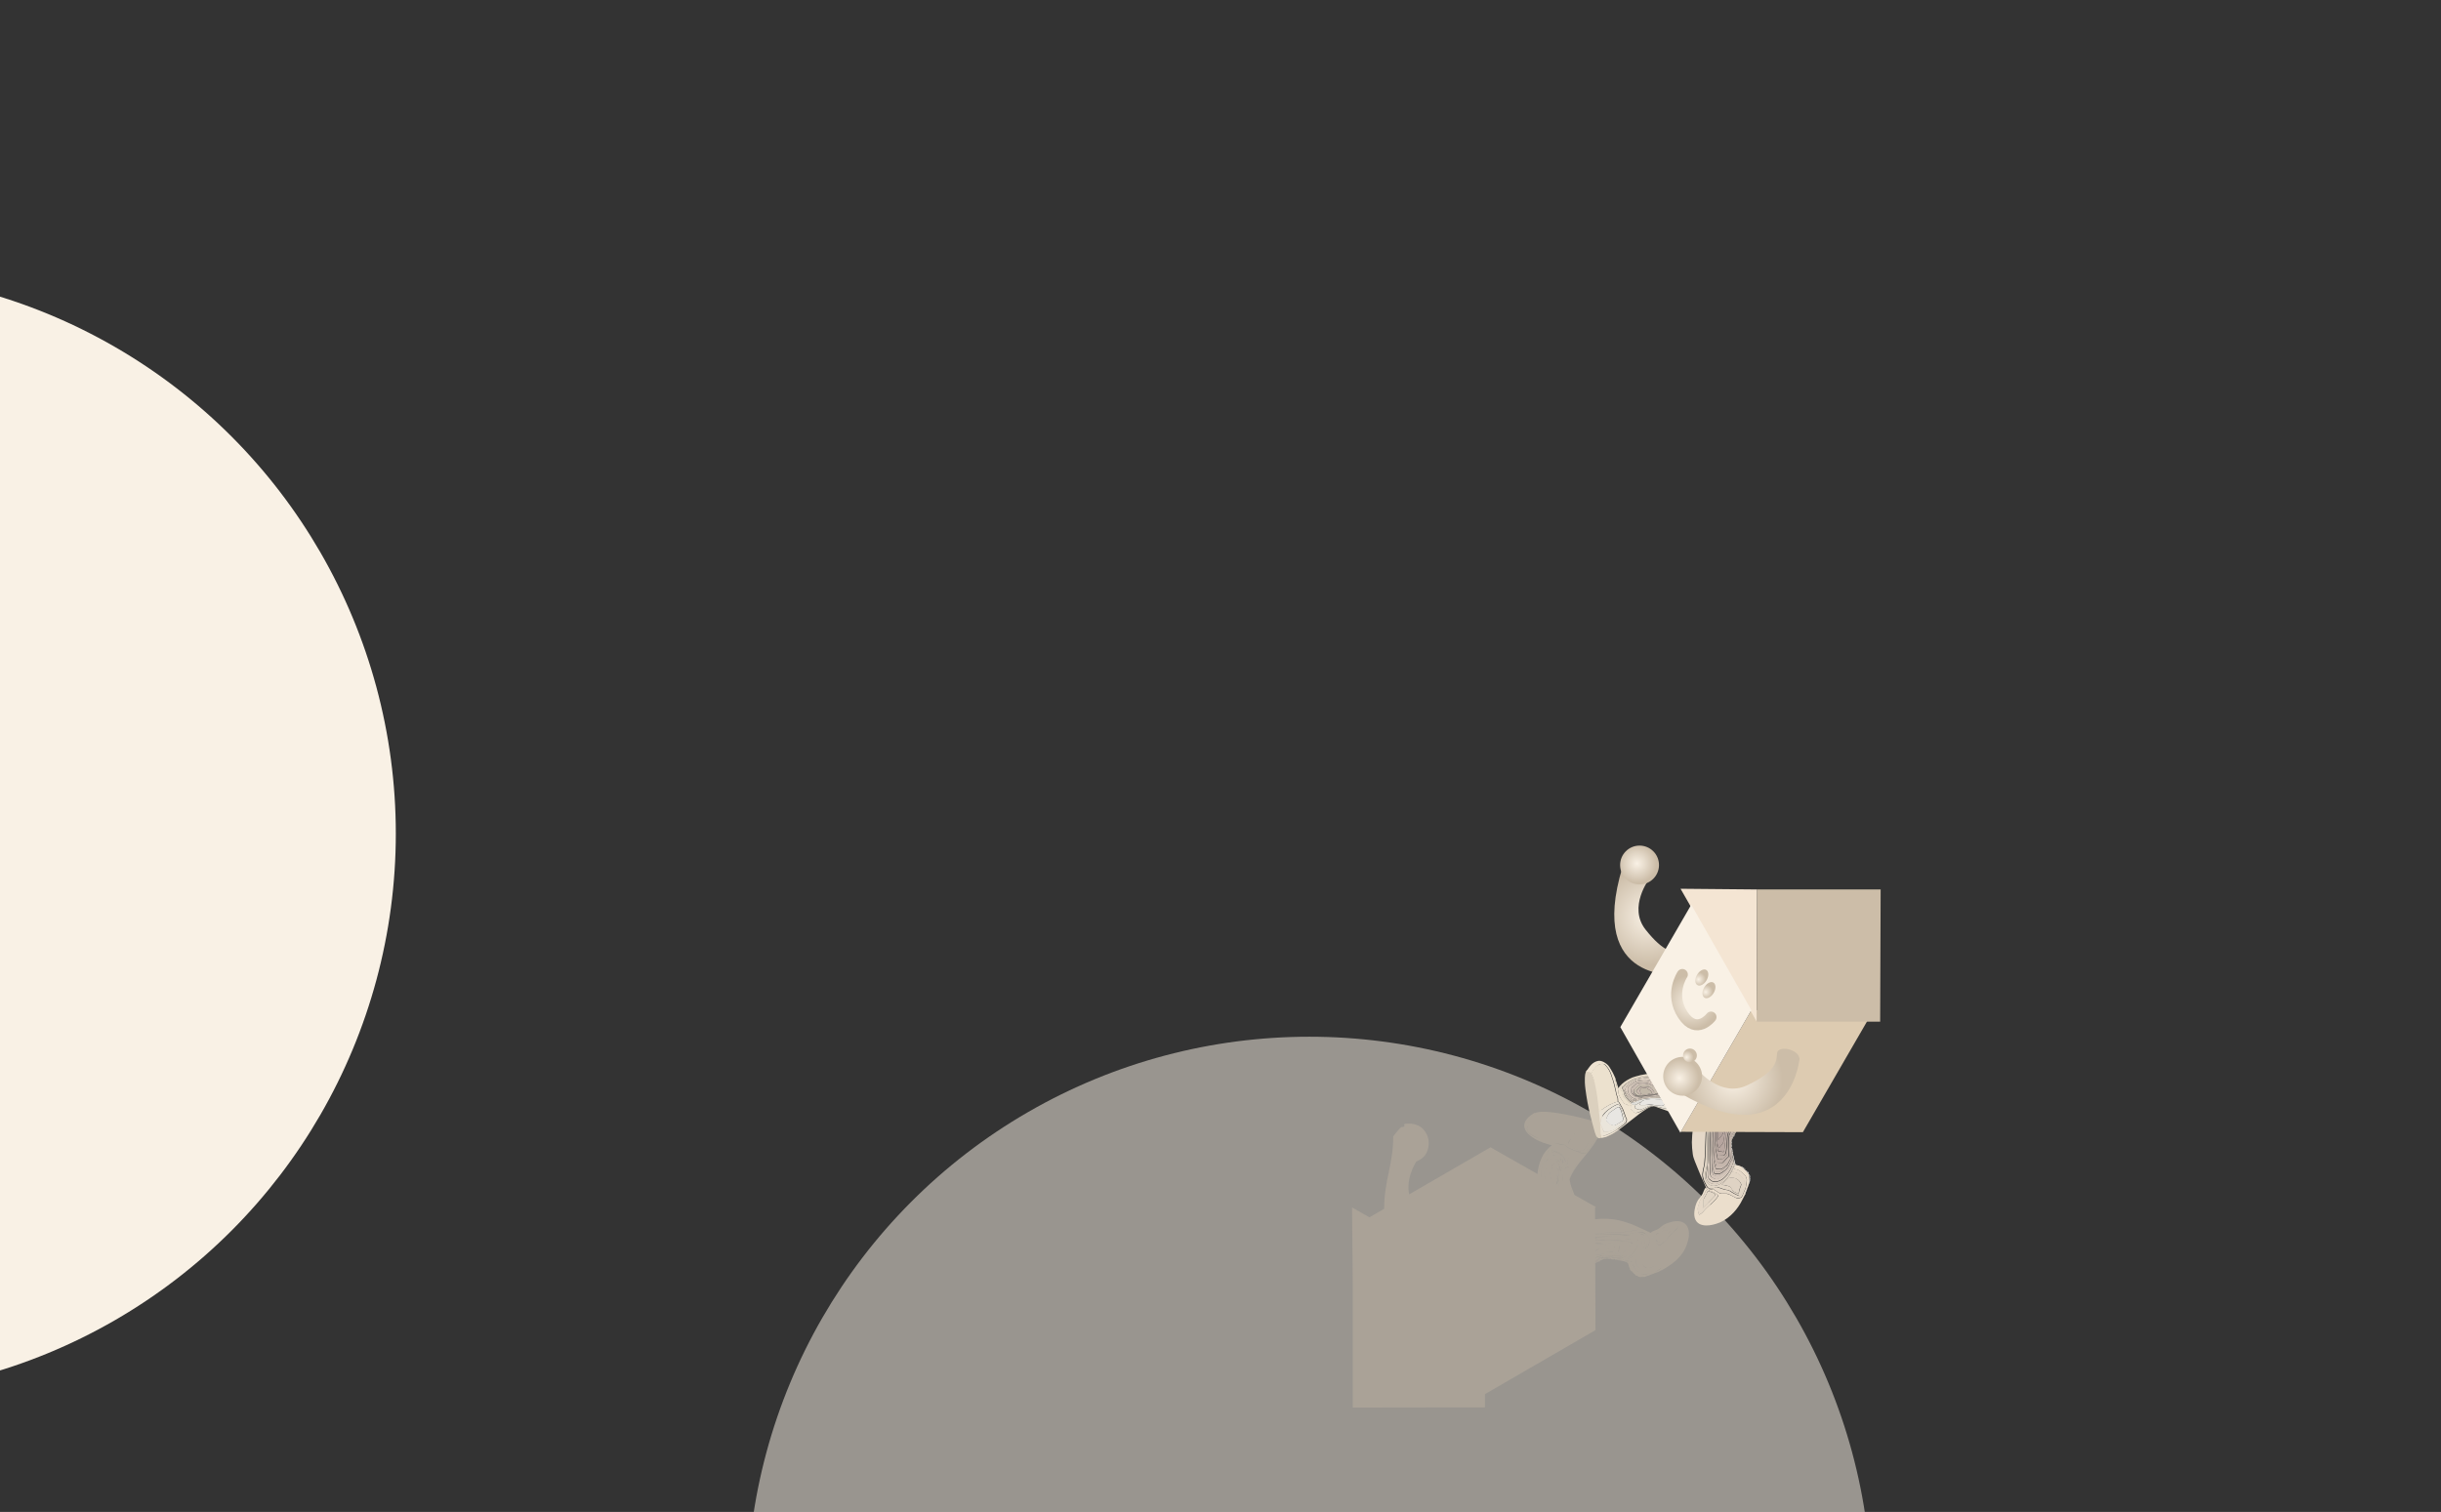 <?xml version="1.0" encoding="utf-8"?>
<!-- Generator: Adobe Illustrator 24.2.1, SVG Export Plug-In . SVG Version: 6.00 Build 0)  -->
<svg version="1.1" id="Layer_1" xmlns="http://www.w3.org/2000/svg" xmlns:xlink="http://www.w3.org/1999/xlink" x="0px" y="0px"
	 viewBox="0 0 2436 1509.3" style="enable-background:new 0 0 2436 1509.3;" xml:space="preserve">
<rect x="0" y="0" width="2436" height="1509.3" fill="#333333" stroke="none"/>
<style type="text/css">
	.st0{fill:#F9F1E5;}
	.st1{opacity:0.52;fill:#F9F1E5;enable-background:new    ;}
	.st2{opacity:0.33;}
	.st3{fill:#CCBDA8;}
	.st4{fill:url(#SVGID_1_);}
	.st5{fill:url(#SVGID_2_);}
	.st6{fill:#DBD0BE;}
	.st7{fill:#EBDECC;}
	.st8{fill:#EEE3D1;}
	.st9{fill:#ECE1CE;}
	.st10{fill:#FEFEFE;}
	.st11{fill:#E5D8C8;}
	.st12{fill:#E2D6C6;}
	.st13{fill:#EAE5DB;}
	.st14{fill:#EBE3D5;}
	.st15{fill:#EDE4D4;}
	.st16{fill:#DDD0C2;}
	.st17{fill:#E7DDCA;}
	.st18{fill:#E0DED8;}
	.st19{fill:#D9CBBE;}
	.st20{fill:#DFD3C4;}
	.st21{fill:#E8E6E2;}
	.st22{fill:#D4C6BA;}
	.st23{fill:#D0C2B7;}
	.st24{fill:#CFC0B5;}
	.st25{fill:#CCBDB2;}
	.st26{fill:#C5B6AC;}
	.st27{fill:#C1B1A8;}
	.st28{fill:#C8B9AF;}
	.st29{fill:#BCACA4;}
	.st30{fill:#BEAFA6;}
	.st31{fill:#C8BEAF;}
	.st32{fill:#B9A8A1;}
	.st33{fill:#B6A59F;}
	.st34{fill:#C2B8A9;}
	.st35{fill:#B3A39C;}
	.st36{fill:#DDCBB1;}
	.st37{fill:#F4E5D3;}
	.st38{fill:none;stroke:url(#SVGID_3_);stroke-width:11;stroke-linecap:round;stroke-linejoin:round;stroke-miterlimit:10;}
	.st39{fill:url(#SVGID_4_);}
	.st40{fill:url(#SVGID_5_);}
	.st41{fill:url(#SVGID_6_);}
	.st42{fill:url(#SVGID_7_);}
	.st43{fill:url(#SVGID_8_);}
</style>
<circle class="st0" cx="-166.1" cy="832.1" r="561.1"/>
<circle class="st1" cx="1306.6" cy="1596" r="561.1"/>
<g class="st2">
	<path class="st3" d="M1604.7,1256.5c0.8,0.1,1.7,0.1,2.5,0.1C1606.5,1257.2,1605.1,1257.1,1604.7,1256.5z"/>
	<path class="st3" d="M1595.3,1259.5c0.4-0.2,0.9-0.5,1.3-0.8C1596.6,1259.3,1595.8,1259.8,1595.3,1259.5z"/>
	<path class="st3" d="M1625.8,1264.4c-0.2,0-0.3-0.2-0.5-0.2c0.2-0.2,0.2-0.3,0.2-0.5C1625.7,1263.9,1625.7,1264.2,1625.8,1264.4z"
		/>
	<path class="st3" d="M1481.9,1404.9v-13.2l110.3-63.9l-0.2-66.9c2-1,3.9-2,5.9-3c0.2,0.1,0.3,0.2,0.4,0.2c0.1-0.2,0.2-0.3,0.2-0.5
		c1-0.4,2-0.8,3-1.1c0.2,0,0.5,0,0.7,0c-0.2,0-0.2,0-0.4,0c-0.1,0.1-0.2,0.1-0.3,0.1c0.4,0.5,1,0.4,1.2-0.2c-0.2,0-0.2,0-0.4,0
		c0.2,0,0.3,0,0.5,0s0.3,0,0.5,0c0.3,0.5,0.7,0.4,1,0c1.1,0,2.2,0.2,3.2,0h0.1c-0.1,0-0.1,0.1-0.2,0.1c0.2,0.2,0.5,0.5,0.7,0.5
		c1.1,0.2,2.1,0.5,3.1-0.1c-0.5-0.1-0.9-0.2-1.4-0.2c0.8,0.1,1.6,0.2,2.3,0.4c-0.2,0-0.4,0-0.5,0c0.2,0.6,0.6,0.5,1.2,0.3
		c0-0.1-0.1-0.1-0.1-0.2c0.1,0,0.1,0.1,0.2,0.1l0,0c0.2,0.2,0.4,0.3,0.6,0.3c3.2,1.2,9.5,1,11.3,3.7c0.4,2,1,4,2.1,5.6
		c-0.2-0.2-0.3-0.4-0.5-0.5c0,0.2,0,0.5,0.1,0.6c0.7,0.7,1,2.2,2.1,2c0,0,0,0,0.1,0.1c0,0.1,0.1,0.2,0.1,0.2c0,0,0,0,0.1,0.1
		c0,0.2-0.1,0.5,0.1,0.5c0.2,0.3,0.5,0.5,0.9,0.3c0.1,0.1,0.2,0.2,0.3,0.3c-0.2,0.8,0.3,1.2,1,1c0,0,0,0,0.1,0.1
		c0,0.1,0.1,0.2,0.1,0.2c0,0,0,0,0.1,0.1c0,0.2-0.1,0.5,0,0.5c0.6,0.5,1.4,1.6,2.3,1.1c-0.2-0.2-0.3-0.2-0.5-0.4
		c0.6,0.4,1.3,0.6,2,0.9c-0.3-0.1-0.7-0.2-1-0.2c0.2,0.5,0.4,0.8,1,0.8c0.8-0.2,2.2,0.9,2.7-0.1c0.1,0,0.2,0,0.3-0.1
		c0.1,0.4,0.3,0.5,0.7,0.5c0.6-0.2,1.2-0.5,1.9-0.1c1.1-0.4,2.2-0.8,3.3-1.2c2.1-0.5,4-1.7,6-2.1c0.1-0.1,0.2-0.2,0.4-0.3
		c1-0.4,2-0.8,3-1.1c0.3-0.1,0.6-0.1,0.9-0.2c12.6-6.1,25.4-14.9,29.4-29.2c5.1-14.9-1.8-25.7-18.1-20.3c-3.7,0.9-6.9,3-9.7,5.5
		c-2.6,2.4-6.5,2.3-8.8,4.8c0.2,0.1,0.4,0.2,0.6,0.3c-2.5-1-6.3-3.3-7.7-3.6c-18.4-9.1-31.1-12.1-48.4-10.3v-11.6l0.9-0.5
		l-21.5-12.2c-2-5.1-4.1-10.1-4.8-15.4c4.3-12.5,14.8-21.8,22.3-32.4c1.6-2,9.8-14,9-17.9c0.7-0.7,1-1.8,0.6-3.5
		c-0.9-2.3-3.4-3-5.6-3.7c-14.1-4.1-28.5-7.6-43.1-9.4c-9-1.2-15.1-0.8-17.6,0.7c0-0.2,0.1-0.3,0.1-0.5c-0.4,0.2-0.9,0.3-1.2,0.5
		c-19,11.4-7.1,23.3,8.4,29.2c0-0.1,0-0.2,0-0.2c0,0.1,0,0.1,0,0.2c0.2,0.1,0.2,0.2,0.4,0.2c3,0.9,5.8,2,8.9,2.7
		c-9.1,6.6-13.2,17.5-14.3,28.6l-46.8-26.6l-81.2,47c-0.3-1.4-0.5-2.7-0.6-4.1c-0.2-1.4-0.2-2.8-0.1-4.2c0-3,0.6-5.9,1.2-8.7
		c0.5-2.6,1.6-4.9,2.4-7.4c0.9-2.6,2.3-5,3.6-7.4c0.2-0.2,0.2-0.5,0.3-0.8c0.5-0.4,1.1-0.5,1.6-0.8c5.7-2.6,9.3-6.8,10.6-12.9
		c1.4-6.8,0-12.9-4.5-18.2c-2.9-3.4-6.7-5.2-11.1-5.9c-0.2,0-0.5,0-0.8,0c-1.4,0-2.9,0-4.3,0c1.4,0,2.9,0,4.3,0v-0.1v-0.1
		c-1.4,0-2.9,0-4.3,0c-7.6,0,1.2,3.4-6.3,3.4c-0.5,0-7.9,9-7.9,9.4c0,28.2-9.1,44-9.1,72.2l-14.7,8.5l-17.3-9.9l0.7,76.5v123.3
		L1481.9,1404.9z M1567.9,1145.1c-0.4-0.4-0.5-0.8-0.5-1.2C1567.3,1144.3,1567.5,1144.6,1567.9,1145.1c2.7,1.3,11.8,5.5,13.5,2
		c1.3-2.8,4.1-5.4,4-8.6l0,0c0.2,3.3-2.7,5.9-4,8.7C1579.8,1150.7,1570.4,1146.4,1567.9,1145.1z M1578.7,1131.5
		c-0.1,0-0.2,0.1-0.3,0.1C1578.5,1131.5,1578.6,1131.5,1578.7,1131.5z M1564.8,1142c0.3-1.8,1.7-3.8,3-5.7
		C1566.8,1138.2,1565.8,1140.1,1564.8,1142L1564.8,1142z M1570.4,1132.9c1.2-1.7,2.7-3,4.3-4.1
		C1573.1,1129.9,1571.6,1131.3,1570.4,1132.9z M1590.7,1128.3c0.6,0.4,1.1,0.9,1.3,1.6l0,0
		C1591.8,1129.2,1591.3,1128.7,1590.7,1128.3C1590.6,1128.3,1590.6,1128.3,1590.7,1128.3z M1592,1130.7c-0.1,1.6-0.4,3.2-0.9,4.7
		C1591.6,1133.9,1591.9,1132.3,1592,1130.7z M1584.5,1147c-0.4,0.5-0.8,1.2-1.2,1.7c-0.2,0.1-0.2,0.2-0.4,0.2
		C1583.5,1148.3,1583.9,1147.7,1584.5,1147z M1573.5,1148.7c2.3,0.7,4.6,1.2,6.4,1.2C1577.9,1150,1575.7,1149.6,1573.5,1148.7z
		 M1565.7,1144.6c-0.1-0.1-0.2-0.2-0.3-0.2c-0.2-0.3-0.4-0.6-0.5-1C1565,1143.9,1565.3,1144.3,1565.7,1144.6z M1562.3,1140.6
		c0-0.1,0-0.1,0-0.2s0.1-0.2,0.1-0.2C1562.4,1140.4,1562.4,1140.5,1562.3,1140.6z M1564.2,1136.2
		C1564.3,1136.2,1564.3,1136.1,1564.2,1136.2C1564.3,1136.1,1564.3,1136.2,1564.2,1136.2z M1563.6,1137.5c0.1-0.2,0.2-0.4,0.3-0.6
		C1563.8,1137.2,1563.6,1137.3,1563.6,1137.5z M1563,1138.9c0.2-0.3,0.2-0.6,0.4-0.9C1563.3,1138.3,1563.1,1138.6,1563,1138.9z
		 M1562.5,1140.2c0.2-0.4,0.3-0.8,0.5-1.2C1562.8,1139.4,1562.6,1139.8,1562.5,1140.2z M1382.5,1205.8c0.1,0.1,0.2,0.2,0.3,0.3
		C1382.6,1206,1382.6,1205.9,1382.5,1205.8L1382.5,1205.8z M1561.5,1167c0.2-0.3,0.3-0.6,0.5-0.9c0,0.1-0.1,0.2-0.1,0.2
		c0.9-0.4,3-2.7,3.4-0.9c0,0.2,0,0.3,0,0.5c-0.2-0.8-0.5-1.2-1.1-0.9C1563.2,1165.6,1562.2,1166.2,1561.5,1167z M1565.8,1155.8
		c0,0.2-0.1,0.3-0.2,0.4c-0.1,0-0.2-0.1-0.2-0.1C1565.6,1156,1565.8,1155.9,1565.8,1155.8z M1564.5,1158
		C1564.5,1158,1564.5,1157.9,1564.5,1158c0.5,0.9,0.3,2,0.2,2.9c-0.2,0.9-0.8,1.8-1.3,2.6c1.2-2.2,1.9-3.8,0.9-5.8
		C1564.4,1157.8,1564.5,1157.8,1564.5,1158z M1562.5,1157L1562.5,1157c-2.7-5.5-8.3-7.3-13.6-9.1c-0.5-0.2-0.8-0.4-1.1-0.5
		c0.4,0.1,0.7,0.2,1.2,0.5C1554.3,1149.6,1560,1151.4,1562.5,1157z M1545,1150.4c0.6-0.6,1.5-1.6,2.3-2.1c-1.7,1.3-3.3,3.2-4.7,5.3
		C1543.4,1152.5,1544.1,1151.4,1545,1150.4z M1562.1,1159.7c-0.5-5.7-6.7-8.8-11.7-10.5c-0.1-0.1-0.2-0.2-0.3-0.2
		c0-0.1-0.1-0.1,0-0.1l0,0c5.1,1.6,10.2,4.3,12.1,9.6C1562.2,1159,1562.2,1159.4,1562.1,1159.7z M1550.1,1149L1550.1,1149
		c-0.5-0.6-1.2-1-1.7-1C1549,1147.9,1549.5,1148.2,1550.1,1149z M1550,1149c-7.8,1-12.9,15.4-11.5,25.7h-0.1
		C1537.1,1164.4,1542.2,1149.9,1550,1149z M1559.8,1163.9c0.7-1.6,1-3,1-4.2c0,1-0.2,2.2-0.7,3.5l0,0
		C1560,1163.5,1559.9,1163.7,1559.8,1163.9z M1548.7,1153.2c1-0.2,2.3-0.2,3.6,0.4c-0.7-0.2-1.5-0.3-2.3-0.3
		C1549.5,1153.2,1549.1,1153.1,1548.7,1153.2z M1550.4,1157.5c0.3,0,0.7,0,1,0c0.1,0,0.2,0,0.3,0c-0.2,0-0.2,0-0.4,0
		C1551,1157.5,1550.7,1157.5,1550.4,1157.5z M1552.7,1156.6c1.3,0.3,2.5,1,3.4,2.4c0.4,0.6,0.5,1.3,0.6,2
		C1556.3,1158.8,1554.8,1157.2,1552.7,1156.6z M1545.4,1175c-0.2-1.1-0.4-2.2-0.5-3.2C1545.1,1172.9,1545.2,1173.9,1545.4,1175
		L1545.4,1175L1545.4,1175C1545.4,1175,1545.4,1175,1545.4,1175L1545.4,1175L1545.4,1175L1545.4,1175z M1552.2,1179.3
		C1552.3,1179.3,1552.3,1179.3,1552.2,1179.3C1552.3,1179.3,1552.3,1179.3,1552.2,1179.3z M1551.9,1177.1L1551.9,1177.1
		L1551.9,1177.1L1551.9,1177.1L1551.9,1177.1z M1546.6,1169.9c0.2,1.3,0.4,2.7,0.5,3.8l0,0v-0.1
		C1546.8,1172.2,1546.6,1170.9,1546.6,1169.9z M1548.3,1166.9c0.3-0.9,1-1.3,1.8-1.6c-1,0.5-2,1.6-2.2,3.1
		C1548,1167.9,1548.1,1167.4,1548.3,1166.9z M1553.3,1165.8c0.7,0.5,1.2,1.2,1.2,2c0,0.2,0.1,0.6,0.1,1.1
		C1554.4,1167.5,1554,1166.5,1553.3,1165.8z M1554.4,1172.3c-0.2,1.5-0.5,2.9-1,3.8c0.2-0.5,0.3-1.1,0.4-1.5
		C1554,1173.8,1554.2,1173,1554.4,1172.3z M1552.1,1179.3L1552.1,1179.3C1552,1179.3,1552,1179.3,1552.1,1179.3z M1548.7,1177
		c-0.6-0.6-1.2-1.2-1.5-2.1C1547.6,1175.5,1548.1,1176.3,1548.7,1177z M1551.9,1161.7c0.2,0.2,0.4,0.4,0.6,0.5
		C1552.3,1162,1552.1,1161.8,1551.9,1161.7c-1.6-0.8-2.7,2.1-4.1,2.9c0.6-0.9,1.5-1.9,2.8-2.8
		C1551,1161.3,1551.4,1161.2,1551.9,1161.7z M1554.4,1164.7c0.7,1.4,1,3,0.9,4.8C1555.2,1167.7,1555.1,1166.1,1554.4,1164.7z
		 M1554.6,1174c-0.2,1.5-0.5,3.1-1.1,4.1C1553.9,1176.9,1554.3,1175.5,1554.6,1174z M1552.8,1159.2c5.1,1.5,2.5,13.5,1.9,17.9
		c-0.3,1.6-0.1,5.8-2.5,5.1c0,0-0.1,0-0.1-0.1c0.5,0.2,0.9,0.1,1.3-0.3c1.4-6,3.7-14.9,1.5-20.7
		C1554.2,1160.3,1553.5,1159.6,1552.8,1159.2z M1550.9,1181.6c-0.6-0.3-1.2-0.7-1.6-1.1C1549.8,1180.8,1550.4,1181.2,1550.9,1181.6z
		 M1545.3,1178.5c-0.4-0.7-0.7-1.4-1-2.2C1544.6,1177.1,1544.9,1177.9,1545.3,1178.5L1545.3,1178.5z M1542.8,1169.5
		c-0.2-1.6-0.2-3.3,0-4.8C1542.7,1166.3,1542.7,1167.9,1542.8,1169.5z M1546.3,1158.1c0.7-0.7,1.5-1.2,2.3-1.7l0,0l0,0
		C1547.9,1156.9,1547.1,1157.4,1546.3,1158.1z M1556.7,1156.2c1.1,0.9,1.6,2.1,1.6,3.4C1558.1,1158.4,1557.5,1157.2,1556.7,1156.2z
		 M1556.6,1168c-0.1,0.3-0.1,0.6-0.2,0.9c0.1-1.9,0-3.7-0.2-5.5c-0.2-2.5-1.6-5.5-4.3-5.9c3.3,0.3,4.3,4.4,4.6,7.3
		c0.1-0.1,0.1-0.2,0.2-0.3C1556.6,1165.7,1556.5,1166.9,1556.6,1168z M1555.8,1175.5c-0.2,2.3-0.5,4.4-1.2,6.6
		c0.1,0.5-0.2,1.1-0.5,1.5l0,0c0.4-0.4,0.6-0.9,0.5-1.5c-0.2,0.2-0.5,0.3-0.7,0.4c0.2-0.1,0.5-0.2,0.7-0.4
		C1555,1179.9,1555.5,1177.7,1555.8,1175.5z M1542.3,1176.8c-2.2-5.1-2-11.3,0.2-16.5c0.9-1.8,1.8-3.3,2.7-4.4
		c-0.9,1.5-1.7,3.2-2.7,4.4c-2.3,5.3-2.3,11.5-0.1,16.6L1542.3,1176.8z M1556.8,1154.5c1.7,1.3,3,3,3.3,5.5
		c-0.2,0.6-0.3,1.2-0.5,1.9C1560.1,1158.5,1559.2,1156.4,1556.8,1154.5z M1558.1,1166.3c-0.3,1.1-0.6,2.2-0.8,3.4
		c0.1-0.6,0.2-1.3,0.2-2l0,0c0.1-0.1,0.2-0.2,0.2-0.2C1557.8,1167.1,1557.9,1166.7,1558.1,1166.3z M1556.9,1173.5L1556.9,1173.5
		c-0.3,3.7-0.6,7.4-1.1,11h-0.1C1556.3,1180.9,1556.6,1177.2,1556.9,1173.5z M1548.6,1150.7c0.9-0.3,1.8-0.3,2.6,0.3
		C1550.2,1150.6,1549.4,1150.5,1548.6,1150.7z M1559.3,1165c-0.3,0.8-0.6,1.6-0.9,2.4c0.1-0.5,0.2-0.9,0.3-1.4
		C1559,1165.6,1559.1,1165.3,1559.3,1165z M1557.9,1185.5c0,0.1,0,0.1,0,0.2l0,0C1557.9,1185.6,1557.9,1185.6,1557.9,1185.5z
		 M1559.8,1171.6c-0.4,2.1-0.7,4.9-0.7,7.6C1558.9,1176.2,1559.3,1173.8,1559.8,1171.6z M1559.9,1186.9L1559.9,1186.9
		c0-0.2,0.1-0.2,0.1-0.4l0,0C1560,1186.5,1560,1186.7,1559.9,1186.9z M1539.3,1158.5c0.7-1.7,1.6-3.4,2.7-5.1
		C1540.9,1155,1540,1156.7,1539.3,1158.5z M1544.1,1150.2c0.6-0.9,1.2-1.9,2-2.4c-0.2,0.2-0.4,0.5-0.7,0.7
		C1545.1,1149.1,1544.6,1149.6,1544.1,1150.2z M1563.3,1156c0.2,0.2,0.3,0.5,0.4,0.6c-0.1-0.2-0.2-0.3-0.4-0.5l0,0
		C1563.3,1156.2,1563.3,1156.1,1563.3,1156z M1569.3,1166.6c-0.8,2.7-2.6,5.1-3.4,7.8C1566.7,1171.7,1568.5,1169.3,1569.3,1166.6z
		 M1565.8,1187.2c1.1-4.2-1.6-9.2-0.9-13.6c0-0.5,0.2-1.9,0.4-3.4c-0.1,1.1-0.2,2.2-0.4,3.3
		C1564.1,1177.9,1566.8,1183,1565.8,1187.2z M1382.7,1206.1L1382.7,1206.1L1382.7,1206.1L1382.7,1206.1z M1537.7,1161
		c0.4-1.9,1.1-3.6,2-5.1C1538.8,1157.4,1538.1,1159,1537.7,1161c-0.8,3.4-2,7.7-2.3,11.9l0,0
		C1535.6,1168.6,1536.8,1164.3,1537.7,1161z M1546,1145.9c0.1,0,0.1,0,0.2,0c0,0,0,0.1,0.1,0.1l-0.1,0.1
		C1546.1,1146,1546.1,1145.9,1546,1145.9z M1527.9,1119.8c-3.2,2.7-5.2,6.8-3,10.3c3.3,3,7.6,5.2,12.3,6.9c-4.6-1.5-9-3.4-12.4-6.9
		C1522.5,1126.7,1524.6,1122.6,1527.9,1119.8z M1575.4,1150.1c-4.7-1.8-10.4-3.3-13.8-7.1c-3.8-0.3-7.5-1.2-11.2-2.3
		c4,0.9,7.8,1.5,11.2,2.2v-0.1c3.4,3.7,9.1,5.3,13.7,7c2.7,1.2,6.2,3,8.3-0.2c2.4-3.3,9.1-11.2,11.2-17.5c-2,6.2-8.8,14.4-11.2,17.7
		C1581.5,1153.1,1578.2,1151.4,1575.4,1150.1z M1565.8,1154.6c0-0.1,0-0.1,0-0.2c0.2-0.3,0.2-0.5,0.2-0.8
		C1566,1153.9,1566,1154.2,1565.8,1154.6z M1566.3,1177.7L1566.3,1177.7c0.2-5.6,5.5-10.2,6.6-15.8c0.1-0.2,0.1-0.3,0.2-0.4
		c0,0.2-0.1,0.4-0.2,0.6C1571.8,1167.6,1566.7,1172.1,1566.3,1177.7z M1568.8,1191.9L1568.8,1191.9c-0.3-2.1-0.8-4.2-1.2-6.2
		C1568.2,1187.9,1568.7,1190.2,1568.8,1191.9z M1626.7,1259.3c0.2-0.1,0.5-0.2,0.8-0.3c0,0,0,0-0.1,0c0.8-0.2,1.2,0.2,1.5,0.9
		C1628.6,1259.3,1627.9,1259,1626.7,1259.3z M1629.7,1230.9c0.5-0.1,1.1-0.2,1.6-0.3c-0.6,0.2-1.2,0.3-1.8,0.5
		c-12.3,2.3-25.1,0.6-37.6,1.4v-0.2c5.9-0.2,11.9-0.2,17.8-0.3C1616.3,1231.8,1623.2,1232.6,1629.7,1230.9z M1645.9,1265.6
		c1.3-0.9,6.9-1.5,7.7-2.3C1653.1,1264,1648.2,1264.7,1645.9,1265.6z M1644.8,1266.1c-0.1,0-0.2,0-0.3-0.1c0.2,0,0.3,0,0.4-0.1
		C1644.9,1266.1,1644.9,1266.1,1644.8,1266.1z M1643.3,1265.8c-2-0.7-3.5-2.2-4.4-4.1c0.9,1.6,2.3,3,4.1,3.8
		C1643.1,1265.7,1643.2,1265.7,1643.3,1265.8z M1637.7,1256.7c0-0.9,0.1-1.7,0.4-2.5c0,0,0-0.1,0.1-0.1
		C1637.8,1255,1637.7,1255.8,1637.7,1256.7z M1637.7,1257.4c0-0.2,0-0.4,0-0.6C1637.7,1256.9,1637.7,1257.2,1637.7,1257.4z
		 M1637.8,1258.1L1637.8,1258.1L1637.8,1258.1z M1642.6,1248.9c0.1-0.1,0.2-0.2,0.3-0.3C1642.8,1248.7,1642.7,1248.8,1642.6,1248.9z
		 M1641.9,1249.7c0.1-0.1,0.1-0.2,0.2-0.2C1642,1249.5,1641.9,1249.6,1641.9,1249.7z M1598.6,1255.8c-1.2,0.1-2.2,0.6-3.1,1.3
		c0.1,0,0.1,0,0.2,0c-1.2,0.5-2.3,1.1-3.6,1.6v-0.2c0.7-0.3,1.4-0.6,2.1-1c3-2,6.5-2.3,10-2.3c0.2,0.2,0.5,0.2,0.8,0.1l0.1,0.1
		c-0.1,0-0.2,0.1-0.3,0.1s-0.2,0-0.2,0c-0.1,0-0.2-0.1-0.2-0.1c0.1,0,0.1,0.1,0.2,0.1c-1.7-0.2-3.4-0.1-4.9,0.4c-0.1,0-0.2,0-0.2,0
		c0.1,0,0.2,0,0.2,0c-0.5,0.2-1,0.2-1.5,0.5C1598.2,1256.1,1598.4,1256,1598.6,1255.8z M1638.6,1248.3c3.3-4.4,4.4-9.7,0.3-13.8
		c-5.4-3-12.4,0.2-18.3-0.2c-1.2,0-2.4,0-3.6,0c1.2,0,2.4,0,3.7,0c6,0.5,13-2.7,18.3,0.2C1643,1238.7,1642,1243.9,1638.6,1248.3z
		 M1601.6,1254.7c-2.4,0.2-4.8,0.9-7,1.7c0.2-0.1,0.4-0.2,0.5-0.3c1.2-0.6,2.6-1,3.9-1.2c3.2-0.4,6.4-0.3,9.6-0.1
		c3.7,0.4,7.5,0.9,11.1,0.6c1.3-0.9,2.9-1.6,4.3-2.3c-1.5,0.9-3,1.7-4.6,2.5C1613.7,1256,1607.5,1254.6,1601.6,1254.7z
		 M1598.1,1254.7c2.2-0.5,4.4-0.8,6.6-0.4l0,0l0,0C1602.5,1253.9,1600.3,1254.1,1598.1,1254.7z M1628.1,1236.9c-1.3,0-2.7,0.1-3.9,0
		c-1.2-0.1-2.5-0.1-3.7-0.2C1622.9,1236.7,1625.5,1236.6,1628.1,1236.9z M1593.1,1255.2c-0.4,0.1-0.8,0.2-1.2,0.4v-0.2
		c1.9-0.7,3.7-1.5,5.7-1.7c5.9-0.4,11.9-0.3,17.8-0.2c0.8,0,1.5-0.2,2-0.7c-0.5,0.7-1.2,0.9-2.1,0.9
		C1608,1254,1600,1252.4,1593.1,1255.2z M1599,1252.9c1.6-0.3,3.4-0.4,5.1-0.3h0.1c-0.1,0-0.2,0-0.2,0
		C1602.2,1252.5,1600.5,1252.6,1599,1252.9z M1592,1243c1.5,0,3,0,4.8,0.1C1595,1243,1593.4,1243.1,1592,1243L1592,1243z
		 M1596.3,1246.2c-1.3,1.2-2.8,2-4.3,2.5v-0.2c1.6-0.6,3.1-1.5,4.5-2.5C1596.4,1246,1596.3,1246.1,1596.3,1246.2z M1603.4,1242.6
		c-3.9-0.5-7.8-0.4-11.4-0.5v-0.1C1595.6,1242,1599.5,1241.9,1603.4,1242.6z M1607.6,1243.9c0.1,0,0.1,0,0.2,0.1
		c0,0.1-0.1,0.1-0.1,0.2C1607.6,1244.1,1607.6,1244,1607.6,1243.9z M1605.9,1246.2c-0.6,0.5-1.2,0.9-2,1.3
		C1604.5,1247.2,1605.2,1246.7,1605.9,1246.2z M1611.8,1241.9c-0.9-0.1-1.7-0.2-2.1-0.4c0.1,0,0.1,0,0.2,0
		C1610.5,1241.7,1611.2,1241.9,1611.8,1241.9z M1609.5,1241.6c-2-0.3-3.8-0.6-5.8-0.9C1605.7,1240.9,1607.6,1241.2,1609.5,1241.6z
		 M1597.2,1240.9c0.8,0,1.6,0.1,2.3,0.2c-2.8-0.1-5.3,0.1-7.6,0.2v-0.2C1593.8,1240.9,1595.6,1240.8,1597.2,1240.9z M1609.8,1242.7
		L1609.8,1242.7c0.4,0,0.6,0.1,0.9,0.2C1610.4,1242.9,1610.1,1242.8,1609.8,1242.7L1609.8,1242.7z M1611.4,1243.8
		c0.2,0.6,0.2,1.5,0.2,2.3c-0.2-0.5-0.2-1-0.2-1.3C1611.5,1244.4,1611.5,1244.1,1611.4,1243.8z M1610.8,1249
		c-1.7,0.7-4.9,0.9-7.7,1.1C1605.6,1249.7,1608.2,1249.3,1610.8,1249z M1609.4,1251.2C1609.4,1251.2,1609.3,1251.2,1609.4,1251.2
		c1.3-0.2,2.7-0.4,4.1-0.8c3-0.9,1.6-4.5,2.2-6.9c0.1-0.5-0.3-0.7-0.9-0.9c1.6,0.5,1,1.5,0.8,6.3
		C1614.1,1250.9,1611.6,1250.8,1609.4,1251.2z M1617.4,1249.7c-1.8,2-4.5,2.4-7.4,2.6C1613,1252.1,1615.7,1251.5,1617.4,1249.7z
		 M1602.7,1251.6c-3.6,0.3-7.2,0.8-10.8,1.6l0,0h0.1C1595.5,1252.1,1599.1,1251.9,1602.7,1251.6z M1602,1238.4
		c-2.2-0.1-4.4-0.2-6.6-0.2C1597.9,1238.1,1600.2,1238,1602,1238.4z M1609.1,1238.8c3.5,0.1,7.1,0.2,10.5,0.8
		c-2.3-0.4-4.6-0.5-6.7-0.6C1611.6,1238.9,1610.3,1238.9,1609.1,1238.8z M1626.1,1241.9L1626.1,1241.9c0.3,1.3,0.4,2.5,0.3,3.4
		C1626.4,1244.2,1626.2,1243,1626.1,1241.9L1626.1,1241.9z M1619.5,1250.6c0.9-0.8,1.9-1.6,2.7-2.4
		C1621.6,1249.1,1620.5,1249.8,1619.5,1250.6z M1592,1237c0.9,0,1.8-0.1,2.7-0.1c-0.4,0-0.7,0.1-1.1,0.1
		C1593.1,1237,1592.5,1237,1592,1237L1592,1237z M1598.8,1236.9c1.2,0,2.6,0,3.8,0c-1.1,0-2.3,0-3.4,0.1
		C1599.1,1236.9,1599,1236.9,1598.8,1236.9z M1629.1,1242.5c-0.1-0.2-0.1-0.5-0.2-0.7c-1.1-3.7-16.9-3.3-20.9-3.7
		c-5.3-0.2-10.5-0.6-15.9-0.3c-0.1,0-0.2,0-0.2,0v-0.2c0.1,0,0.1,0,0.2,0c5.3-0.3,10.6,0.2,15.9,0.3c6.6,0.3,13.3,0.2,19.7,2.3
		c1,0.3,1.1,0.4,1.2,1.4C1628.9,1241.9,1629,1242.2,1629.1,1242.5z M1624.5,1249.4c-0.2,0.2-0.3,0.4-0.5,0.5
		c0.1-0.2,0.2-0.2,0.3-0.4C1624.3,1249.4,1624.4,1249.4,1624.5,1249.4z M1591.9,1236.2c0.5,0,1,0,1.6,0.1c0.7,0,1.5,0,2.2,0
		c-1.2,0-2.5,0.1-3.7,0.2L1591.9,1236.2z M1613,1236.4c0.6,0,1.2,0,1.7,0c0.2,0,0.5,0,0.7,0.1
		C1614.6,1236.5,1613.7,1236.5,1613,1236.4z M1611.5,1254.5c3.2,0.2,6.1,0.2,8.8-1.4l0,0C1617.8,1254.9,1614.7,1254.8,1611.5,1254.5
		z M1592.7,1256.3c-0.2,0.1-0.5,0.2-0.7,0.2l0,0C1592.2,1256.5,1592.4,1256.4,1592.7,1256.3z M1611.7,1235.5c-4.1,0-8,0-12.1,0
		C1603.7,1235.5,1607.6,1235.5,1611.7,1235.5c0.1,0,0.1,0,0.2,0C1611.8,1235.5,1611.8,1235.5,1611.7,1235.5z M1634.4,1237.8
		c0.2,0.3,0.4,0.6,0.6,1c-0.4-0.5-0.9-0.9-1.5-1.2C1633.9,1237.7,1634.1,1237.7,1634.4,1237.8z M1621,1256c-0.1,0-0.2,0.1-0.2,0.1
		C1620.8,1256.1,1620.8,1256,1621,1256c3.3-2,7.3-3,9.7-6.5c1.2-2.1,3.5-4.1,3.4-6.7c-0.4-1.2,0-3.3-1.1-4c1.2,0.6,0.7,2.8,1.2,4.1
		c0.1,2.6-2.3,4.6-3.4,6.7C1628.4,1253,1624.3,1254,1621,1256z M1636.2,1242.4c0,0.5-0.1,1.1-0.4,1.6
		C1636,1243.5,1636.1,1243,1636.2,1242.4z M1627.8,1250.2c0.5-0.6,1.2-1.3,1.8-2C1629,1249,1628.4,1249.6,1627.8,1250.2z
		 M1637.7,1237.9L1637.7,1237.9c1.1,1.7,1.3,3.6,0.9,5.5C1638.9,1241.5,1638.7,1239.6,1637.7,1237.9L1637.7,1237.9z M1637.2,1246.8
		L1637.2,1246.8L1637.2,1246.8z M1637.8,1245.7c0,0.1-0.1,0.2-0.1,0.2C1637.7,1245.8,1637.8,1245.8,1637.8,1245.7z M1638.2,1244.5
		c-0.1,0.2-0.1,0.3-0.2,0.5C1638.1,1244.9,1638.2,1244.8,1638.2,1244.5z M1638.5,1243.3c-0.1,0.3-0.2,0.5-0.2,0.9
		C1638.5,1243.9,1638.5,1243.7,1638.5,1243.3z M1629.7,1252.2c-2.2,1.7-4.6,3-7.1,4.1C1625,1255.1,1627.5,1253.8,1629.7,1252.2z
		 M1611.7,1255.8c2.3,0.2,4.6,0.5,6.9,0.7c0.1,0,0.2,0,0.2,0C1616.7,1256.7,1614.1,1256.1,1611.7,1255.8z M1591.9,1234.6
		c0.1,0,0.2,0,0.2,0c5.6-0.2,11.3-0.2,16.9-0.2c-5.7,0.1-11.5,0.3-17.2,0.5V1234.6z M1634.6,1250.2L1634.6,1250.2L1634.6,1250.2z
		 M1633.7,1251.1c0.1-0.1,0.1-0.1,0.2-0.2C1633.8,1250.9,1633.8,1251,1633.7,1251.1z M1632.5,1252.2c-3.7,3.1-8.5,5.3-12.2,5.5
		C1624,1257.4,1628.7,1255.2,1632.5,1252.2z M1632.8,1251.9c0.2-0.2,0.3-0.2,0.4-0.4C1633,1251.7,1632.9,1251.8,1632.8,1251.9z
		 M1619.8,1257.2c-0.2,0-0.5-0.1-0.7-0.1c0.5,0,0.9-0.1,1.3-0.2C1620.2,1257.1,1620,1257.1,1619.8,1257.2z M1612.1,1256.1
		c-1.3-0.2-2.6-0.2-3.8-0.2c-0.2,0-0.4,0-0.6-0.1C1609,1255.6,1610.5,1255.8,1612.1,1256.1z M1607.1,1255.8
		c-0.2-0.1-0.2-0.2-0.3-0.3c-0.2,0-0.5,0.1-0.5,0.1c-0.2-0.2-0.3-0.2-0.5-0.2c0,0,0,0-0.1,0l0,0c-0.1,0-0.2,0.1-0.3,0.1l-0.1-0.1
		c0.1,0,0.2-0.1,0.3-0.1c0.5,0,1.1,0.1,1.6,0.1c-0.2,0-0.4,0-0.5,0C1606.9,1255.5,1607,1255.7,1607.1,1255.8L1607.1,1255.8z
		 M1618.6,1233.3c-1.6,0.1-3,0.1-4.6,0.1c4.6-0.2,9.2-0.5,13.7-0.9C1624.6,1233,1621.5,1233.7,1618.6,1233.3z M1641.2,1233.4
		c-1.8-1.2-3.8-1.8-5.9-1.9C1637.8,1231.3,1639.8,1232,1641.2,1233.4z M1643.8,1241.7c-0.2,2-1,4-2.3,5.5
		C1642.6,1245.5,1643.5,1243.6,1643.8,1241.7z M1617,1257.4c-0.2-0.1-0.4-0.2-0.6-0.2c0.1,0,0.2,0,0.3,0c-1.2-0.3-2.3-0.5-3.4-0.7
		c1.2,0.2,2.3,0.3,3.4,0.6C1616.9,1257.2,1616.9,1257.3,1617,1257.4z M1592,1259.7v-0.2c4.8-2.3,9.6-4.6,14.5-3.8
		C1599.5,1255.5,1596.3,1257.7,1592,1259.7z M1596.6,1257.8c-1.6,0.7-3.1,1.5-4.7,2.3v-0.2
		C1593.5,1259.2,1595.1,1258.4,1596.6,1257.8z M1632.5,1230.3c3-0.5,6-0.9,8.7,0.5c6.9,4.1,5.9,10.3,2,15.8c1.2-1.8,2-3.7,2.7-5.9
		C1647.7,1232.3,1639.4,1229.1,1632.5,1230.3z M1661.1,1228.3c1.1-0.1,2.2,0,3.4,0C1663.4,1228.4,1662.2,1228.3,1661.1,1228.3z
		 M1667.6,1227.7c-0.1,0-0.1,0-0.2,0.1C1667.5,1227.8,1667.6,1227.7,1667.6,1227.7L1667.6,1227.7z M1655.9,1230.5
		c-1.2,0.7-2.5,1.5-3.8,1.9C1652.9,1231.7,1654.5,1231.1,1655.9,1230.5z M1658.9,1228.8c0.6-0.2,1.2-0.4,2-0.4
		c-0.8,0.1-1.5,0.3-2.2,0.6C1658.8,1228.9,1658.8,1228.8,1658.9,1228.8z M1667.8,1228.1c-0.8,0.8-1.6,1.6-2.4,2.4
		c-0.5,0.5-1.1,1.1-1.6,1.6C1665.5,1230.2,1667,1228.6,1667.8,1228.1z M1656.3,1239.4c-0.2,0.2-0.5,0.4-0.6,0.6
		c-1.7,0.6-2.7-1.2-3.4-3.3c0.7,1.3,1.6,2.7,2.1,3.2C1654.6,1240.3,1655.3,1240.1,1656.3,1239.4z M1651.3,1234
		c0-0.2-0.1-0.2-0.1-0.3c-0.1-0.3,0.1-0.6,0.4-0.9C1651.3,1233,1651.2,1233.5,1651.3,1234z M1653.8,1253.3c0.1,0.3,0.2,0.7,0.3,1
		C1654,1254,1653.9,1253.6,1653.8,1253.3z M1637.5,1267.2c-3.2-2.3-5.5-6.5-5.3-10.1h0.1C1632.2,1260.8,1634.4,1264.9,1637.5,1267.2
		z M1623.5,1259c-1.7-0.1-3.4-0.5-5.1-0.9c-0.5-0.2-1.1-0.4-1.7-0.5c0.3,0.1,0.7,0.1,1,0.2l-0.1-0.1l0,0l0.1,0.1
		c0.1,0,0.1,0,0.2-0.1l0,0h-0.1c2.4,1.2,5.5,1.3,8.7,0.5C1625.4,1258.4,1624.4,1258.7,1623.5,1259z M1628.9,1257.9
		c-0.8,0.4-1.6,0.7-2.4,0.9C1627.3,1258.5,1628.1,1258.2,1628.9,1257.9z M1615.5,1257.2c-0.2,0-0.3-0.1-0.5-0.1
		c0.4,0,0.9,0.1,1.2,0.1C1615.9,1257.2,1615.7,1257.2,1615.5,1257.2z M1612.3,1256.8c-1.2-0.1-2.4-0.2-3.6-0.5
		C1609.9,1256.5,1611.2,1256.7,1612.3,1256.8z M1598,1257.2c-0.2,0.1-0.3,0.2-0.5,0.2C1597.7,1257.4,1597.7,1257.3,1598,1257.2
		C1597.9,1257.3,1597.9,1257.3,1598,1257.2z M1646.6,1231.8c0.2,0.2,0.5,0.2,0.6,0.4C1647.1,1232.1,1646.8,1232,1646.6,1231.8
		c-3.9-2.2-8.4-4.8-13.2-4c-13.7,3.3-27.6,2.5-41.5,3.3v-0.1c13.9-0.8,27.9-0.1,41.4-3.3C1638.2,1227,1642.5,1229.5,1646.6,1231.8z
		 M1663,1224.3c-1.6,0.7-3.1,1.6-4.7,2.4l0.1-0.1C1659.8,1225.6,1661.4,1224.9,1663,1224.3z M1650.2,1233.9
		c-0.3,0.7-1.4,3.4-1.3,4.8c-0.2-1.3,1-4.1,1.3-4.9c1.4,2.4,2.8,9.9,6.3,9.1c3-2.2,5.8-4.8,8.2-7.6c2.9-4.1,7.7-6.6,10.1-11.1
		c0,0,0.1,0,0.1,0.1c-0.9,1.6-1.8,3.1-3.2,4.2c-5.5,4.4-9.3,10.6-15.1,14.6C1653.1,1244.1,1651.6,1236.2,1650.2,1233.9z
		 M1653.6,1248.1c0-1-0.1-2-0.4-2.9C1653.6,1246.2,1653.7,1247.1,1653.6,1248.1z M1653.2,1245.1L1653.2,1245.1L1653.2,1245.1z
		 M1647.9,1270.7c4.4-1.2,8.3-3.3,9.7-5.2c0.2-0.6,0.4-1.2,0.4-1.9c0,0.7-0.1,1.3-0.4,2C1656.1,1268.1,1651.5,1269.6,1647.9,1270.7z
		 M1638.8,1274.6c0.7-0.2,1.5-0.2,2.2-0.3C1640.3,1274.4,1639.6,1274.5,1638.8,1274.6z M1637.6,1271.4c2.4,0.7,5.9,0.4,9.2-0.4
		c-0.5,0.2-1.1,0.3-1.6,0.4C1642.3,1272.3,1639.8,1272.2,1637.6,1271.4z M1631.1,1265.5c-1.2-1.4-1.5-3.1-1.8-4.4
		c0.6,2.1,1.7,5.4,5.5,8.5c0.1,0.1,0.2,0.2,0.3,0.3C1633.7,1268.9,1632.3,1267.4,1631.1,1265.5z M1624.7,1260
		c-0.9-0.2-1.7-0.3-2.5-0.5c1.2,0.2,2.3,0.3,3.4,0.2c0.2-0.2,0.4-0.5,0.6-0.2l0,0c-0.2-0.2-0.4,0-0.6,0.2l0,0
		C1625.4,1259.7,1625,1259.9,1624.7,1260L1624.7,1260z M1619.9,1258.9c-2.3-0.6-4.6-1.2-6.9-1.3
		C1615.2,1257.4,1617.6,1258.2,1619.9,1258.9z M1608,1256.6c0.2,0,0.3,0,0.4,0h0.1h-0.1c0.1,0,0.1,0,0.2,0c0.1-0.1,0.1-0.2,0.2-0.2
		c0,0-0.1,0.1-0.1,0.2c0.1,0,0.2,0.1,0.2,0.1C1608.7,1256.6,1608.4,1256.6,1608,1256.6z"/>
</g>
<g>
	<g>
		
			<radialGradient id="SVGID_1_" cx="3981.885" cy="6597.81" r="49.011" gradientTransform="matrix(-8.254457e-02 -0.997 -0.997 8.254457e-02 8551.306 4340.009)" gradientUnits="userSpaceOnUse">
			<stop  offset="2.066799e-05" style="stop-color:#F9F1E5"/>
			<stop  offset="1" style="stop-color:#CCBDA8"/>
		</radialGradient>
		<path class="st4" d="M1677.4,973.1c0,0-94.3,10.7-58.2-107.6c0,0,3.1-10.6,16.7-5.9c13.6,4.6,10.1,17.6,10.1,17.6
			s-21.7,28.2-3.8,50.8c17.9,22.6,28.3,24,37.9,22.1C1689.7,948,1689.6,974.3,1677.4,973.1z"/>
		
			<radialGradient id="SVGID_2_" cx="4035.346" cy="6604.366" r="19.43" gradientTransform="matrix(-8.254457e-02 -0.997 -0.997 8.254457e-02 8551.306 4340.009)" gradientUnits="userSpaceOnUse">
			<stop  offset="2.066799e-05" style="stop-color:#F9F1E5"/>
			<stop  offset="1" style="stop-color:#CCBDA8"/>
		</radialGradient>
		<circle class="st5" cx="1636.2" cy="863.5" r="19.4"/>
	</g>
	<g>
		<g>
			<path class="st6" d="M1595.3,1136.1c-1.2-0.5-2.2-1.4-2.6-2.7c-0.4-1-0.8-2-1.1-3c-1.6-5.9-3.3-11.7-4.7-17.6
				c-1-4.1-1.9-8.4-2.7-12.6c-0.8-4.3-1.4-8.5-2-12.9c-0.3-2.2-0.5-4.4-0.6-6.7c-0.1-1.5,0.1-3,0-4.6c0-2.1,0.3-4.2,1.1-6.2
				c0.7-1.8,2.1-2,3.4-0.7c1.2,1.2,2.1,2.7,2.9,4.3c1.7,3.4,3,6.9,4,10.5c0.8,2.7,1.6,5.3,2.2,8c0.6,2.6,1.1,5.2,1.6,7.8
				c0.5,2.4,0.9,4.8,1.2,7.1c0.4,2.3,0.7,4.7,0.9,7c0.3,2.8,0.5,5.6,0.7,8.4c0.1,2.8,0.2,5.5,0.2,8.4c0,1.2-0.2,2.5-0.2,3.7
				c-0.1,0.7-0.5,1.2-1.2,1.4c-0.7,0.2-1.2,0.4-2,0.5C1596.1,1136.4,1595.7,1136.3,1595.3,1136.1z"/>
		</g>
		<g>
			<path class="st7" d="M1745.5,1180.9c-0.2,1-0.5,2-0.8,3c0,0.1-0.1,0.3-0.1,0.4c-0.2,0.5-0.5,1.2-0.8,1.7
				c-0.2,0.4-0.4,0.8-0.5,1.2c-0.1,0.2,0,0.4,0,0.5c0,0.1-0.1,0.3-0.1,0.4c-0.2,0.1-0.3,0.2-0.4,0.3c-0.4,1-0.8,2-1.1,3
				c0,0.2,0.1,0.4,0.1,0.6c0,0.1-0.1,0.3-0.1,0.4c-0.2,0.2-0.3,0.2-0.4,0.4c-0.2,0.5-0.5,1.2-0.8,1.6c-1.2,2.3-2.3,4.5-3.5,6.6
				c-2.7,4.6-5.9,8.7-9.8,12.2c-4.3,3.9-9.1,6.9-14.7,8.5c-4.4,1.3-8.9,2.2-13.5,1.2c-2.3-0.5-4.3-1.6-5.9-3.5
				c-1.7-2.3-2.3-4.9-2.3-7.6s0.5-5.4,1.2-8c0.6-2.2,1.5-4.2,2.7-6.1c0.9-1.2,2-2.3,2.9-3.6c1.2-1.6,2.1-3.4,2.7-5.3
				c0.5-1.4,1.1-2.6,2.2-3.5c0.4,0.8,0.9,1.6,1.2,2.4c0.1,0.2-0.2,0.5-0.4,0.5c-0.8,0.1-1.1,0.5-1.3,1.2c-0.9,2.6-2.3,4.8-4.1,6.9
				c-0.5,0.5-0.9,1.2-1.2,2c-0.5,1.2-0.9,2.3-1.2,3.5c-0.3,0.9-0.5,1.6-0.8,2.4c-0.7,2-0.4,3.8,0.1,5.8c0.2,0.9,0.5,1.9,0.9,2.8
				c1.6-0.9,3.1-1.8,4.2-3.2c2-2.6,4.4-4.8,6.9-6.9c2-1.7,3.8-3.7,5.6-5.6c0.8-0.8,1.3-1.7,2-2.6c0.4-0.5,0.3-1.3-0.2-1.7
				c-0.9-0.7-2-1.4-2.9-2c-0.5-0.3-0.9-0.5-1.5-0.8c-1.3-0.5-2.6-0.9-3.9-1.5c-0.2,0-0.4-0.2-0.6-0.3c0.2-0.2,0.3-0.3,0.5-0.3
				c1.2-0.3,2.6-0.7,3.8-0.9c0.6-0.2,1.2-0.2,1.3,0.7c0,0.2,0.2,0.3,0.4,0.4c1.6,1,3.2,2,4.7,3c0.7,0.5,1.6,0.5,2.4,0.6
				c1.6-0.1,3.3-0.2,4.8,0c1.2,0.1,2.4,0.6,3.6,1.2c1.7,0.9,3.6,1.7,5.2,2.7c1.6,0.9,3.2,0.8,4.8,0.2c0.9-0.3,1.6-0.9,2-1.9
				c1-2.4,2.1-4.9,3.1-7.3c0.4-1,0.5-2.2,0.7-3.3c0.2-1.3,0.4-2.7,0.6-4c0.5-2.5-0.4-4.6-2.1-6.3c-1.3-1.3-2.8-2.7-4.3-3.8
				c-0.8-0.6-1.7-1.1-2.7-1.4c-1.1-0.4-2.3-0.5-3.3-0.9c-0.1-0.1-0.3-0.3-0.3-0.5c0-0.3,0-0.5,0-0.9c0.1-0.4,0.3-0.8,0.4-1.2
				c0-0.2,0.1-0.5,0.1-0.7c0.1-0.3,0.2-0.6,0.3-0.9c0.5,0.1,1.1,0.2,1.6,0.3c0.7,0.2,1.5,0.3,2.2,0.5c0.2,0.1,0.5,0.2,0.6,0.2
				c0.7,0.3,1.5,0.5,2.2,0.9c0.9,0.8,1.8,1.5,2.7,2.3c0.1,0,0.2,0.1,0.2,0.1c0.3,0.4,0.6,0.7,0.9,1.1c0.2,0.1,0.2,0.2,0.4,0.3
				c0.4,0.3,0.7,0.8,1,1.1c0.1,0,0.2,0.1,0.2,0.1c0.5,0.8,1.1,1.5,1.7,2.2c0.1,0.2,0.2,0.4,0.2,0.5c0.2,1.2,0.5,2.4,0.7,3.7
				c-0.1,0.1-0.1,0.2-0.1,0.3C1745.9,1177.8,1745.7,1179.4,1745.5,1180.9z"/>
			<path class="st8" d="M1612.1,1077.5c0.3,1.6,0.5,3.1,0.9,4.8c0.2,1.2,0.5,2.3,0.8,3.4c0,0.2,0.2,0.5,0.3,0.6
				c0.8,0.4,0.7,1.2,0.8,2c0.2,1.4,0.2,2.9,0.7,4.3c0.6,1.8,1.6,3.5,2.7,5.1c0.7,1.2,1.7,2.3,2.5,3.5c0.5,0.8,1.3,1,2.2,1.1
				c0.5,0,0.9,0.2,1.1,0.6c0.5,0.9,1.2,1.2,2.2,0.8c0.2,0,0.5,0,0.7,0.1c0.5,0.1,0.9,0,0.9-0.5c0.5,0.8,0.3,1.6-0.2,2.3
				c-0.7,1.2-0.7,1.2,0.3,2c0.5,0.4,1,0.6,1.4,0.9c0.3,0.3,0.6,0.5,0.8,0.9c0.7,1.5,2,1.8,3.5,1.5c1.2-0.3,2.3-0.7,3.4-1.2
				c3.1-1.6,6.2-3.3,9.4-4.8c0.8-0.4,1.8-0.5,2.7-0.7c0.1,0,0.2,0.1,0.3,0.2c-2.7,0.5-5,1.8-7.2,3.2c-4.4,2.7-8.3,5.9-12.3,9
				c-4.4,3.4-8.7,6.8-13,10.1c-4,3-8.1,5.7-12.8,7.6c-0.5,0.2-1.1,0.5-1.6,0.7c-1.2,0.3-2.3,0.5-3.5,0.8c-0.6,0.2-1.2-0.3-1.1-0.9
				c0-0.8,0.1-1.5,0.1-2.3c0.2,0.2,0.5,0.5,0.8,0.7c0.5,0.5,1.2,0.7,2,0.5c2.4-0.5,4.5-1.5,6.7-2.5c3.3-1.6,6.2-3.4,9.1-5.5
				c1.8-1.3,3.4-2.6,5.1-4c1-0.9,1.7-2,1.8-3.3c0.1-1-0.1-2-0.7-2.9c-0.5-0.6-0.7-1.4-0.9-2.2c-0.9-2.6-1.7-5.2-3-7.6
				c-0.6-1.2-1.3-2.3-2-3.5c-0.3-0.5-0.5-1.2-0.9-1.7c-0.3-0.4-0.8-0.5-1.2-0.9c0-0.6-0.1-1.2-0.1-2c0-0.5,0-1-0.1-1.5
				c-0.2-0.6-0.3-1.2-0.6-1.8c-0.8-1.8-1.1-3.7-1.4-5.5c-0.5-2.4-1.1-4.8-1.7-7.1c-0.7-2.3-1.4-4.8-2.2-7c-0.9-3-2.1-5.9-3.9-8.5
				c-0.9-1.2-1.8-2.3-2.8-3.3c-1.2-1.2-2.9-1.1-4.5-0.8c-2,0.3-3.5,1.5-4.9,2.9c-1.7,1.8-3.2,3.7-4,6c-0.2,0.4-0.2,0.9-0.2,1.2
				c-0.5-0.5-0.9-0.9-1.4-1.3c-1-1.1-2.2-1.4-3.7-0.9c-0.2,0.1-0.4-0.1-0.5-0.1c0.2-0.4,0.3-0.9,0.5-1.2c0.1,0,0.2,0,0.2-0.1
				c1-1.5,2-3.1,3.2-4.5c1.6-2,3.6-3.7,6-4.6c1.3-0.5,2.8-0.8,4.3-0.6c1.3,0.2,2.5,0.7,3.6,1.3c2.1,1.2,4.1,2.7,5.4,4.8
				c1.1,1.9,2.4,3.7,3.4,5.7c1.1,2.1,2,4.3,3,6.5C1611.7,1077.1,1611.9,1077.5,1612.1,1077.5z"/>
			<path class="st9" d="M1612.3,1077.5c0.7,2.1,1.4,4.2,2,6.3c0.3,0.8,0.5,1.6,0.6,2.6c0.3-0.4,0.5-0.7,0.7-1
				c0.3-0.3,0.5-0.6,0.7-0.9c2.9-3.4,6.5-5.9,10.4-7.8c1.7-0.9,3.6-1.6,5.5-2.1c7.2-2.3,14.5-3.2,22-2.7c0.9,0.1,1.7,0.1,2.6,0.2
				c0.1,0,0.2,0.1,0.3,0.1c0.9,2.5,2,4.8,3,7.3c0.6,1.5,1.2,3,2,4.5c1.3,3.1,2.6,6.2,3.8,9.4c0.5,1.2,0.9,2.4,1.4,3.6
				c-0.2,0.4-0.2,0.6,0.3,0.7c0.1,0.3,0.2,0.5,0.3,0.9c-0.2,0.5-0.2,1,0.5,1.2c0.1,0.2,0.2,0.5,0.2,0.7c-0.5-0.5-1.1-0.9-1.4-1.6
				c-0.3-0.4-0.5-0.8-1-0.9c-0.5,0-1-0.3-1.6-0.5c-0.3-0.5-0.5-0.9-0.9-1.3c1.1-0.7,1.2-1.2,0.6-3c-0.5-2-1.2-3.7-2-5.6
				c-0.3-0.7-0.8-1.4-1.1-2.1c-0.9-2-1.8-4.1-2.7-6c-0.9-1.7-1.8-3.3-3.4-4.2c-1.9-1-3.8-1.5-5.9-1.6c-5.7-0.3-11.2,0.5-16.6,2.2
				c-1.3,0.4-2.8,0.7-4,1.4c-2.2,1.2-4.3,2.5-6.4,3.9c-1.2,0.9-2.3,2-3.4,2.9c-0.3,0.2-0.8,0.2-1.2,0.3c-0.1-0.1-0.1-0.1-0.2-0.2
				c-0.1,0.5-0.2,0.9-0.2,1.3c0,0.5,0,1,0.1,1.6c0,0.6,0.2,1.1,0.7,1.5c0.5,0.4,0.9,1,0.9,1.7c-0.1,2.3,0.9,4,2.4,5.6
				c1.5,1.7,2.9,3.4,4.8,4.7c0.5,0.5,1.2,0.6,2,1c0.5,0.4,1.1,0.8,1.6,1.2c-0.3,0.2-0.5,0.2-0.9,0.3c-0.4,0.2-0.7,0.3-1,0.4
				c-0.1,0.5-0.5,0.7-0.9,0.5c-0.2-0.1-0.5-0.2-0.7-0.1c-1,0.4-1.6,0.2-2.2-0.8c-0.2-0.4-0.5-0.6-1.1-0.6c-0.8-0.1-1.6-0.4-2.2-1.1
				c-0.9-1.2-1.8-2.3-2.5-3.5c-0.9-1.6-2-3.4-2.7-5.1c-0.5-1.3-0.5-2.8-0.7-4.3c-0.2-0.7,0-1.5-0.8-2c-0.2-0.1-0.2-0.4-0.3-0.6
				c-0.3-1.2-0.5-2.3-0.8-3.4c-0.3-1.6-0.5-3.1-0.9-4.8c-0.1-0.2-0.2-0.5,0.2-0.5C1612.3,1077.2,1612.3,1077.4,1612.3,1077.5z"/>
			<path class="st10" d="M1746.6,1176.9c-0.2,0.5-0.2,0.9-0.3,1.3c0,0.2,0.2,0.4,0.2,0.5c-0.6,1.7-1.2,3.4-1.9,5.1
				c0.2-1,0.6-2,0.8-3c0.3-1.6,0.5-3.2,0.7-4.8C1746.5,1176.2,1746.7,1176.5,1746.6,1176.9z"/>
			<path class="st10" d="M1741.6,1192c0-0.2-0.2-0.5-0.1-0.6c0.3-1,0.7-2,1.1-3c0.1-0.2,0.2-0.2,0.4-0.3
				C1742.6,1189.4,1742.1,1190.7,1741.6,1192z"/>
			<path class="st10" d="M1743.8,1186.1c-0.2,0.6-0.4,1.2-0.6,1.7c0-0.2-0.1-0.4,0-0.5C1743.3,1186.9,1743.5,1186.5,1743.8,1186.1
				C1743.7,1186.1,1743.7,1186.2,1743.8,1186.1z"/>
			<path class="st10" d="M1744.4,1184.3c-0.2,0.6-0.5,1.2-0.7,1.8c-0.1,0-0.1,0-0.1,0C1743.9,1185.5,1744.2,1184.9,1744.4,1184.3z"
				/>
			<path class="st11" d="M1699.4,1178.3c-0.7-1.7-1.6-3.4-2.3-5.1c-0.7-1.6-1.3-3.2-2-4.8c-1.2-3-2.4-6-3.7-9.1
				c-0.9-2.3-1.8-4.8-2.1-7.3c-0.5-3.9-0.9-7.7-0.9-11.7c0.1-4.8,0.5-9.7,1.1-14.6c0.5-3.4,1.1-6.6,1.6-9.9c0.1,0,0.1,0,0.1,0.1
				c0.7,1.4,1.6,1.7,3.1,1.5c2.3-0.3,4.4-0.5,6.6-0.2c0.5,0.2,0.9,0.2,1.4,0.4c0.8,0.2,1,0.6,0.9,1.5c-0.3,3-0.7,5.9-0.9,9
				c-0.2,3.4-0.2,6.6-0.4,10c-0.2,3.3-0.2,6.6-0.3,9.8c-0.1,1.9-0.1,3.7-0.2,5.6c-0.2,3.1-0.5,6.2-0.8,9.3c-0.2,1.3-0.6,2.6-0.9,3.8
				c-0.3,1.5-0.6,3-0.8,4.6c-0.1,1-0.2,2.2,0,3.2c0.2,1.5,0.5,3,1.2,4.4c0.8,2,1.9,3.8,3,5.7c0.9,1.6,3,2.6,4.9,2.1
				c1.5-0.4,3-0.9,4.5-1.5c0.6-0.2,1-0.1,1.6,0.2c1.6,0.6,3.2,0.9,4.8,1.6c1.6,0.8,3.4,0.8,5.1,1.2c1.3,0.3,2.5,0.9,3.7,1.8
				c1.2,0.9,2.7,1.6,4,2.3c0.9,0.5,2,1,3,1.4c0.4,0.2,0.9,0.2,1.2,0.2c0.5,0,0.9-0.3,1.2-0.9c0.6-1.5,1.4-2.9,2-4.4
				c0.5-1.1,0.8-2.2,1-3.4c0.2-1.3,0.3-2.7,0.5-4.1c0.2-1.6-0.2-2.9-1.1-4.1c-1.6-2.3-3.6-4.3-6-5.7c-1.2-0.7-2.7-1.1-4.1-1.1
				c-0.3,0-0.5,0-1-0.1c0.3-0.9,0.6-1.7,0.9-2.5c0.3-0.7,0.6-1.3,0.9-2c0-0.1,0.2-0.2,0.2-0.2c-0.1,0.3-0.1,0.5,0,0.9
				c0,0.2,0.2,0.5,0.3,0.5c1.1,0.3,2.3,0.5,3.3,0.9c0.9,0.4,2,0.8,2.7,1.4c1.5,1.2,3,2.5,4.3,3.8c1.7,1.7,2.5,3.8,2.1,6.3
				c-0.2,1.3-0.3,2.7-0.6,4c-0.2,1.1-0.3,2.2-0.7,3.3c-0.9,2.4-2.1,4.9-3.1,7.3c-0.4,1-1.1,1.5-2,1.9c-1.6,0.5-3.2,0.6-4.8-0.2
				c-1.7-0.9-3.5-1.7-5.2-2.7c-1.1-0.5-2.3-1.1-3.6-1.2c-1.6-0.1-3.3,0-4.8,0c-0.9,0-1.6-0.1-2.4-0.6c-1.5-1-3.1-2-4.7-3
				c-0.2-0.2-0.4-0.2-0.4-0.4c-0.2-0.9-0.8-0.8-1.3-0.7c-1.3,0.3-2.6,0.6-3.8,0.9c-0.2,0.1-0.2,0.2-0.5,0.3c0.3,0.2,0.5,0.2,0.6,0.3
				c1.3,0.5,2.6,0.9,3.9,1.5c0.5,0.2,1,0.5,1.5,0.8c1,0.7,2,1.4,2.9,2c0.5,0.4,0.5,1.2,0.2,1.7c-0.6,0.9-1.2,1.8-2,2.6
				c-1.8,2-3.6,4-5.6,5.6c-2.5,2.1-4.9,4.4-6.9,6.9c-1.2,1.5-2.7,2.3-4.2,3.2c-0.3-0.9-0.5-2-0.9-2.8c-0.5-1.9-0.8-3.8-0.1-5.8
				c0.3-0.9,0.5-1.6,0.8-2.4c0.4-1.2,0.8-2.3,1.2-3.5c0.3-0.7,0.7-1.4,1.2-2c1.8-2.1,3.2-4.3,4.1-6.9c0.2-0.7,0.5-1.1,1.3-1.2
				c0.2,0,0.5-0.5,0.4-0.5c-0.4-0.8-0.8-1.6-1.2-2.4C1701.4,1183,1700.5,1180.6,1699.4,1178.3z M1701.9,1203.4c1-1,2.1-2,3-3
				c2.2-2.3,4.4-4.6,6.6-6.9c0.5-0.5,0.4-1-0.1-1.4c-0.9-0.9-1.9-1.6-3-2c-1.1-0.3-2.2-0.7-3.3-1c-0.6-0.2-1,0-1.2,0.6
				c-0.9,2.5-2.3,4.8-3.7,7.1c-0.3,0.5-0.4,1.3-0.4,2c-0.1,1.5,0.1,3,0,4.6c0,0.5-0.3,1.1-0.4,1.6c0,0.2-0.1,0.4-0.2,0.6
				c0.1,0.1,0.2,0.1,0.2,0.2C1700.3,1205,1701.1,1204.3,1701.9,1203.4z"/>
			<path class="st9" d="M1611.9,1100.4c-1.8,0.8-3.6,1.5-5.3,2.3c-1.9,1-3.7,2.2-5.6,3.3c-0.5,0.4-1.1,0.8-1.6,1.2
				c-0.5,0.3-0.9,0.6-1.4,0.9c-0.5,0.4-0.9,0.9-1.4,1.2c-0.2,0.2-0.5,0.2-0.9,0.2c-0.1-0.8-0.2-1.6-0.2-2.3
				c-0.9-7.9-1.8-15.8-3.5-23.6c-0.7-3.2-1.5-6.4-3-9.4c-0.3-0.6-0.7-1.2-1-1.9c0.1-0.4,0.1-0.9,0.2-1.2c0.9-2.3,2.3-4.3,4-6
				c1.3-1.3,2.9-2.6,4.9-2.9c1.6-0.3,3.3-0.5,4.5,0.8c1.1,1,2,2.2,2.8,3.3c1.8,2.6,3,5.5,3.9,8.5c0.8,2.3,1.6,4.7,2.2,7
				c0.6,2.3,1.2,4.7,1.7,7.1c0.4,1.9,0.6,3.7,1.4,5.5c0.2,0.6,0.5,1.2,0.6,1.8c0.1,0.5,0.1,1,0.1,1.5c0,0.6,0.1,1.2,0.1,2
				C1613.7,1100,1612.7,1100.2,1611.9,1100.4z"/>
			<path class="st12" d="M1691.4,1115.5c0.6-3.3,0.9-6.6,2.5-9.7c1.2-2.1,2.7-3.9,4.8-5.1c2.7-1.4,5.8-1.6,8.8-1.3
				c1.8,0.2,3.6,0.6,5.3,1c1.5,0.4,3,0.9,4.4,1.4c1.2,0.4,2.3,1,3.4,1.5c1.6,0.8,3.4,1.4,5,2.3c2.3,1.2,4.7,2.7,6.9,4
				c2.1,1.3,4.2,2.8,6.3,4.1c0.4,0.3,0.6,0.5,0.4,1.1c-0.5,1-0.9,2-1.2,3c-0.4,1-0.9,2.1-1.3,3.1c-0.8,1.7-1.6,3.5-2.3,5.2
				c-0.5,1.1-1,2.2-1.6,3.2c-0.6,1.3-1.2,2.5-1.9,3.7c-0.3,0.4-0.5,0.9-0.8,1.3s-0.5,0.9-0.8,1.3c-0.2,0.2-0.2,0.5-0.4,0.8
				c-0.3,1-0.6,2-0.9,3c0,0.1-0.1,0.2-0.1,0.3c0-0.3-0.1-0.6-0.1-0.9c0-0.2-0.1-0.4-0.1-0.5c0.1-0.2,0.1-0.3,0.2-0.5
				c0.2-0.2,0.6-0.5,0.2-0.9c0.1-0.3,0.2-0.6,0.3-0.9c0.2-0.4,0.5-0.7,0.8-1.2c1.1-2.1,2.3-4.1,3.4-6.2c0.7-1.3,1.2-2.7,1.9-4.1
				c0.4-0.8,0.8-1.6,1-2.4c0.5-1.7,1-3.4,1.5-5.1c0.1-0.3,0.2-0.5,0.3-0.8c0.2-0.6,0.1-1.2-0.2-1.7c-1.5-2.8-4.1-4.4-6.6-6
				c-1.7-1-3.4-2-5.1-3c-0.9-0.5-1.7-0.9-2.6-1.2c-2.7-1.1-5.4-2.3-8.1-3.3c-2.3-0.8-4.8-1.4-7.3-1.6c-1.3-0.1-2.7,0.2-4,0.2
				c-2.8,0.2-5.1,1.2-7,3.4c-1.7,2-2.8,4.1-3.4,6.6c-0.2,0.7-0.2,1.4-0.3,2.1c0,0.1-0.1,0.2-0.1,0.3c0,0.2-0.1,0.4-0.1,0.5
				c0,0.1-0.1,0.3-0.1,0.4c-0.1,0.3-0.2,0.5-0.2,0.9c-0.4,1.6,0.5,2.7,2.3,2.6c1.7,0,3.4-0.1,5.1-0.1c1.4,0.1,2.8,0.2,4.1,0.9
				c0.9,0.5,1.4,1.4,1.2,2.4c-0.4,3-0.8,6.2-0.9,9.3c-0.2,6.1-0.2,12.2-0.3,18.3c0,4.4,0,8.8-0.1,13.2c0,2.3-0.5,4.5-1,6.8
				c-0.5,2-0.9,4.1-1,6c-0.2,1.9,0.1,3.8,1,5.5c2,3.7,5.1,5.8,9.8,4.8c3-0.6,5.5-2.3,7.9-4.1c2.3-2,4.4-4.2,6-6.8
				c1.2-1.8,2-3.7,3-5.5c0.9-1.6,1.2-3.4,1.7-5.2c0.1-0.3-0.2-0.6-0.2-0.9c-0.2-0.8-0.3-1.6-0.5-2.4c-0.2-0.9-0.4-1.8-0.5-2.7
				c-0.1-0.2-0.3-0.5-0.4-0.6c-0.2-0.9-0.3-1.9-0.5-2.8c-0.1-1.2-0.2-2.4-0.4-3.7c-0.1-0.9-0.2-1.6-0.3-2.5c-0.1,0,0.1-0.1,0.2-0.1
				c0.1,0.6,0.2,1.2,0.3,1.7c0.1,0.4,0.1,0.8,0.2,1.1c0.1,0.2,0.1,0.2,0.2,0.4c0,0.4-0.2,0.9,0.3,1.2c-0.1,0-0.1,0-0.1,0.1
				c0,0.3-0.1,0.6,0,0.9c0.8,3.4,1.6,6.7,2.3,10.1c0,0.2,0.1,0.5,0.2,0.7c-0.1,0.3-0.2,0.6-0.3,0.9c-0.2,0.2-0.5,0.4-0.1,0.7
				c-0.1,0.4-0.3,0.8-0.4,1.2c-0.1,0.1-0.2,0.2-0.2,0.2c-0.3,0.6-0.6,1.3-0.9,2c-0.3,0.9-0.6,1.6-0.9,2.5c0.5,0,0.8,0.1,1,0.1
				c1.5,0.1,2.8,0.4,4.1,1.1c2.4,1.4,4.4,3.4,6,5.7c0.8,1.2,1.2,2.6,1.1,4.1c-0.2,1.3-0.3,2.7-0.5,4.1c-0.2,1.1-0.5,2.3-1,3.4
				c-0.6,1.5-1.4,2.9-2,4.4c-0.2,0.6-0.5,0.9-1.2,0.9c-0.4,0-0.9,0-1.2-0.2c-1-0.5-2-0.9-3-1.4c-1.3-0.7-2.7-1.4-4-2.3
				c-1.2-0.8-2.3-1.4-3.7-1.8c-1.6-0.4-3.4-0.5-5.1-1.2c-1.5-0.7-3.2-1.1-4.8-1.6c-0.5-0.2-1-0.3-1.6-0.2c-1.5,0.5-3,1-4.5,1.5
				c-1.8,0.5-4-0.5-4.9-2.1c-1-1.9-2.1-3.7-3-5.7c-0.5-1.3-0.9-2.9-1.2-4.4c-0.2-1-0.2-2.2,0-3.2c0.2-1.6,0.5-3.1,0.8-4.6
				c0.2-1.3,0.7-2.6,0.9-3.8c0.4-3.1,0.6-6.2,0.8-9.3c0.1-1.9,0.1-3.7,0.2-5.6c0.1-3.3,0.2-6.6,0.3-9.8c0.1-3.4,0.2-6.7,0.4-10
				c0.2-3,0.6-6,0.9-9c0.2-0.9-0.1-1.2-0.9-1.5c-0.5-0.2-0.9-0.3-1.4-0.4c-2.3-0.4-4.4-0.2-6.6,0.2c-1.6,0.2-2.4-0.2-3.1-1.5
				c0-0.1-0.1-0.1-0.1-0.1C1691.4,1115.7,1691.4,1115.6,1691.4,1115.5z M1725.7,1176c-0.7,0.2-1.4,1-2,1.6c-1.4,1.3-2.8,2.6-4.2,3.9
				c-0.2,0.2-0.5,0.4-0.8,0.6c-0.2,0.2-0.2,0.4-0.3,0.6c0.2,0,0.4,0.2,0.5,0.2c2.1,0,4.1,0.7,6.2,1.2c1.6,0.4,2.5,1.6,3.2,2.9
				c0.8,1.5,2,2.6,3.6,3.3c0.9,0.4,1.7,0.9,2.6,1.4c0.5,0.3,0.6,0.2,0.8-0.3c0.3-2.6,1.1-5.1,2-7.5c0.2-0.3,0.2-0.6,0.4-0.9
				c0.3-0.8-0.2-1.3-0.5-1.9c-1.1-2.3-2.8-3.8-5.3-4.8C1729.8,1175.6,1727.7,1175.5,1725.7,1176z"/>
			<path class="st13" d="M1597.4,1120c0.2-0.7,0.2-1.6,0.3-2.3c0.2-0.7,0.4-1.4,0.7-2.1c0.4-0.9,0.9-1.6,1.5-2.3
				c1.4-2,3-3.6,4.8-5.1c2.7-2.1,5.5-4,8.7-5.3c1-0.4,1.9-0.4,2.5,0.5c0.7,1,1.5,2,2.1,3.1c1.4,2.4,2,5.1,2.9,7.8
				c0.2,0.5,0.3,1.2,0.5,1.7c0.5,1.6,0.1,3.2-0.5,4.7c-0.1,0.3-0.3,0.5-0.5,0.7c-3,2-6.1,4.1-9.1,6.1c-2,1.2-4.1,1.7-6.3,2.2
				c-1.1,0.2-2.3,0.3-3.4,0.4c-0.6,0.1-1.1-0.2-1.3-0.9c-0.9-2.2-1.8-4.4-2.7-6.6c-0.1-0.2-0.4-0.3-0.5-0.5c0-0.4-0.1-0.8-0.1-1.2
				C1597,1120.5,1597.3,1120.3,1597.4,1120z M1603,1116.9c-0.2,0.7-0.2,1.3,0.3,2c1,1.3,2.2,2.4,3.6,3.2c0.9,0.5,2,1,3,1.2
				c0.7,0.2,1.6-0.1,2.3-0.3c1.5-0.8,3-1.6,4.4-2.5c0.6-0.4,1.2-0.9,1.9-1.2c1.3-0.5,1.6-1.9,1.4-3c-0.5-2.4-1.1-4.8-1.8-7.2
				c-0.3-1.2-1-2.3-1.6-3.4c-0.4-0.7-1.6-0.9-2.3-0.5c-2.4,1.7-5,3.4-7.3,5.1c-1.2,0.8-1.9,2-2.4,3.2c-0.4,0.9-0.9,1.9-1.2,2.7
				c-0.1,0,0,0,0,0C1603,1116.6,1603,1116.7,1603,1116.9z"/>
			<path class="st14" d="M1595.6,1109.5c0.3-0.1,0.6-0.1,0.9-0.2c0.5-0.4,0.9-0.8,1.4-1.2c0.5-0.3,0.9-0.6,1.4-0.9
				c0.5-0.4,1-0.9,1.6-1.2c1.9-1.1,3.7-2.3,5.6-3.3c1.7-0.9,3.5-1.6,5.3-2.3c0.8-0.3,1.6-0.5,2.5-0.8c0.4,0.3,0.9,0.5,1.2,0.9
				c0.5,0.5,0.6,1.2,0.9,1.7c0.6,1.2,1.3,2.3,2,3.5c1.3,2.4,2.1,5.1,3,7.6c0.2,0.7,0.5,1.5,0.9,2.2c0.7,0.9,0.8,1.9,0.7,2.9
				c0,1.4-0.8,2.5-1.8,3.3c-1.6,1.4-3.4,2.7-5.1,4c-2.9,2.1-5.9,4.1-9.1,5.5c-2.2,1-4.4,2-6.7,2.5c-0.8,0.2-1.5,0-2-0.5
				c-0.2-0.2-0.5-0.5-0.8-0.7c0-0.2-0.1-0.4-0.1-0.6c-0.1-1.7-0.2-3.4-0.3-5.1c-0.1-1.6-0.2-3.3-0.2-4.9c0.2,0.2,0.4,0.4,0.5,0.5
				c0.9,2.2,1.9,4.4,2.7,6.6c0.2,0.6,0.7,0.9,1.3,0.9c1.1-0.2,2.3-0.2,3.4-0.4c2.2-0.5,4.4-1,6.3-2.2c3-2,6.1-4.1,9.1-6.1
				c0.2-0.2,0.5-0.4,0.5-0.7c0.7-1.5,1-3,0.5-4.7c-0.2-0.5-0.3-1.2-0.5-1.7c-0.8-2.6-1.5-5.4-2.9-7.8c-0.6-1.1-1.3-2.1-2.1-3.1
				c-0.7-0.9-1.6-0.9-2.5-0.5c-3.1,1.4-6,3.2-8.7,5.3c-1.9,1.5-3.5,3.1-4.8,5.1c-0.5,0.8-1,1.6-1.5,2.3c-0.3,0.6-0.5,1.4-0.7,2.1
				c-0.2,0.7-0.2,1.6-0.3,2.3c-0.1,0.3-0.3,0.6-0.5,0.9C1596.5,1117,1596.2,1113.3,1595.6,1109.5z"/>
			<path class="st15" d="M1668.9,1101.2c0.6,1.4,1.1,2.9,1.7,4.4c0.7,1.7,1.5,3.4,2.2,5.1c0.2,0.5,0.5,1.2,0.7,1.9
				c-0.3-0.1-0.5-0.2-0.7-0.3c-2.1-0.9-4.2-1.7-6.4-2.5c-4.3-1.6-8.6-3.1-13-4.6c-1.4-0.5-2.8-1.1-4.4-0.9c-0.1-0.1-0.2-0.2-0.3-0.2
				c-0.9,0.2-1.9,0.3-2.7,0.7c-3.1,1.6-6.2,3.3-9.4,4.8c-1.1,0.6-2.3,1-3.4,1.2c-1.4,0.3-2.7,0.1-3.5-1.5c-0.2-0.4-0.5-0.6-0.8-0.9
				c-0.5-0.4-0.9-0.6-1.4-0.9c-1-0.9-1-0.9-0.3-2c0.5-0.7,0.7-1.5,0.2-2.3c0.4-0.2,0.7-0.3,1-0.4c0.3-0.2,0.5-0.2,0.9-0.3
				c0.9,0.5,2,0.3,3,0.2c-0.2,0.5-0.5,0.9-0.7,1.5c-0.5,1.1-0.5,1.6,0.5,2.2c1.1,0.5,2.2,1.2,3.6,1.3c1.6,0.2,3-0.5,4.4-1.2
				c2.2-1.1,4.2-2.3,6.6-2.7c1.2-0.2,2.3,0,3.6,0.2c0.9,0.2,2,0.4,2.9,0.6c1.2,0.2,2.3,0.5,3.4,0.8c1.6,0.4,3,0.8,4.6,1
				c1.1,0.2,2.1,0.5,3.2,0.5c1.3,0,1.8-0.5,1.4-1.7c-0.5-1.3-1-2.6-1.4-3.9c-0.3-1.2-1-1.9-2-2.6c0.4-0.3,0.8-0.5,1.2-0.8
				c0.2-0.2,0.4-0.3,0.6-0.5c0.5,0.2,1,0.5,1.6,0.5s0.7,0.5,1,0.9c0.5,0.6,0.9,1,1.4,1.6C1668.6,1100.6,1668.8,1100.9,1668.9,1101.2
				z"/>
			<path class="st10" d="M1729.3,1151.7c0.5,2,0.9,4,1.3,6c0.4,1.4,0.8,2.8,1.2,4.3c0.1,0.4,0.2,0.5,0.6,0.5c0.2,0,0.5,0.4,0.7,0.5
				c-0.5-0.1-1.1-0.2-1.6-0.3c0-0.2-0.1-0.5-0.2-0.7c-0.8-3.4-1.6-6.7-2.3-10.1c-0.1-0.3,0-0.6,0-0.9
				C1729.1,1151.3,1729.3,1151.4,1729.3,1151.7z"/>
			<path class="st16" d="M1728,1141.1c0,0.2,0,0.4,0,0.5c0,0.3,0,0.7,0,1c0,0.1,0,0.1,0,0.1c0,0.8,0,1.7,0.1,2.5c0,0.1,0,0.3,0,0.4
				s-0.1,0.2-0.1,0.2c-0.1-0.1-0.3-0.1-0.2-0.2c-0.2-2.4-0.4-4.8,0.2-7.2c0,0.2,0.1,0.4,0.1,0.5c0,0.3,0.1,0.6,0.1,0.9
				C1728,1140.3,1728,1140.6,1728,1141.1z"/>
			<path class="st10" d="M1728.6,1146.4c0.2,0.7,0.2,1.5,0.2,2.2c0,0.3-0.2,0.6-0.3,0.9c-0.1-0.4-0.1-0.8-0.2-1.1
				c-0.1-0.6-0.2-1.2-0.3-1.7c0-0.1,0-0.1,0-0.1c0-0.2,0-0.3,0-0.5c-0.1-0.1-0.1-0.2-0.1-0.2c0-0.1,0.1-0.2,0.1-0.2
				C1728.3,1145.9,1728.6,1146.1,1728.6,1146.4z"/>
			<path class="st10" d="M1746.3,1173.3c0,0.5,0.2,1.1,0.2,1.6c0.2,0.5,0.1,0.8-0.3,1c-0.2-1.2-0.5-2.4-0.7-3.7
				C1746,1172.4,1746.3,1172.7,1746.3,1173.3z"/>
			<path class="st10" d="M1738.7,1164.7c0.7,0.5,1.3,0.9,2,1.5c0.2,0.1,0.1,0.5,0.1,0.7c-0.9-0.8-1.8-1.5-2.7-2.3
				C1738.3,1164.6,1738.5,1164.6,1738.7,1164.7z"/>
			<path class="st10" d="M1744.1,1169.5c0.4,0.3,0.6,0.7,0.9,1.1c0.2,0.4,0.5,0.8,0.2,1.2c-0.5-0.8-1.1-1.5-1.7-2.2
				C1743.7,1169.5,1744,1169.5,1744.1,1169.5z"/>
			<path class="st10" d="M1728.1,1145.2c0-0.8,0-1.7-0.1-2.5C1728.6,1143.1,1728.7,1144.5,1728.1,1145.2z"/>
			<path class="st10" d="M1743.3,1169.4c-0.4-0.3-0.7-0.8-1-1.1C1743,1168.1,1743.6,1168.6,1743.3,1169.4z"/>
			<path class="st10" d="M1741.6,1167c0.3,0.2,0.5,0.5,0.3,1c-0.3-0.4-0.6-0.7-0.9-1.1C1741.1,1167,1741.5,1167,1741.6,1167z"/>
			<path class="st10" d="M1730.1,1134.7c0.3-0.4,0.5-0.9,0.8-1.3C1731.2,1133.8,1730.8,1134.6,1730.1,1134.7z"/>
			<path class="st10" d="M1728.2,1139.7c0.5,0.4,0.4,1-0.2,1.2c0-0.3,0-0.6,0-1C1728.1,1139.9,1728.1,1139.8,1728.2,1139.7z"/>
			<path class="st10" d="M1729.1,1151c-0.5-0.2-0.3-0.8-0.3-1.2C1729.4,1150,1729.2,1150.5,1729.1,1151z"/>
			<path class="st15" d="M1668.2,1099.6c-0.7-0.2-0.7-0.6-0.5-1.2C1667.9,1098.9,1668,1099.2,1668.2,1099.6z"/>
			<path class="st10" d="M1729.7,1136.4c-0.2,0.1-0.5,0.2-0.6,0.3c0.2-0.2,0.2-0.5,0.4-0.8
				C1729.5,1136.1,1729.6,1136.2,1729.7,1136.4z"/>
			<path class="st10" d="M1728,1142.5c0-0.3,0-0.7,0-1C1728.6,1141.8,1728.4,1142.2,1728,1142.5z"/>
			<path class="st10" d="M1735.8,1163.3c0,0.2,0.2,0.3,0.2,0.5c-0.2-0.1-0.5-0.2-0.6-0.2C1735.4,1163.5,1735.5,1163.5,1735.8,1163.3
				z"/>
			<path class="st15" d="M1667.5,1097.6c-0.4-0.1-0.5-0.3-0.3-0.7C1667.3,1097.2,1667.3,1097.4,1667.5,1097.6z"/>
			<path class="st11" d="M1731,1164.3c-0.4-0.3-0.2-0.5,0.1-0.7C1731.1,1163.9,1731,1164.2,1731,1164.3z"/>
			<path class="st17" d="M1660.9,1096c0.2-0.2,0.4-0.3,0.5-0.3c1.3-0.2,1.9-1,1.7-2.3c-0.2-1.1-0.6-2.1-0.9-3.2
				c-0.2-0.5-0.3-1-0.5-1.6c-0.5-1.1-1.1-2.1-1.6-3.2c-0.9-1.7-1.8-3.4-2.7-5c-0.9-1.7-2.1-3.1-3.7-4.1c-1.9-1.2-3.9-1.6-6.1-1.7
				c-5.9-0.5-11.6,0.5-17.2,2.5c-2.2,0.9-4.3,2.1-6.3,3.4c-1.5,0.9-2.9,2-4.2,3.2c-1.6,1.4-1.6,1.5-0.7,3.4c0.9,1.7,1.4,3.6,1.8,5.5
				c0.2,1.1,0.9,1.9,1.5,2.7c1.2,1.5,2.3,3,3.8,4.1c0.6,0.5,1.3,0.9,2,1.2c-0.2,0.2-0.5,0.5-0.8,0.9c-0.6-0.3-1.4-0.5-2-1
				c-1.8-1.3-3.3-3-4.8-4.7c-1.4-1.6-2.4-3.4-2.4-5.6c0-0.7-0.3-1.2-0.9-1.7c-0.5-0.4-0.7-0.9-0.7-1.5c0-0.5-0.1-1-0.1-1.6
				c0-0.5,0.2-0.9,0.2-1.3c0.1,0.1,0.1,0.1,0.2,0.2c0.4-0.1,0.9-0.1,1.2-0.3c1.2-0.9,2.2-2,3.4-2.9c2-1.3,4.1-2.7,6.4-3.9
				c1.2-0.6,2.7-1,4-1.4c5.4-1.7,11-2.6,16.6-2.2c2.1,0.2,4.1,0.6,5.9,1.6c1.7,0.9,2.7,2.6,3.4,4.2c1,2,1.8,4.1,2.7,6
				c0.4,0.7,0.8,1.3,1.1,2.1c0.7,1.9,1.5,3.7,2,5.6c0.5,1.9,0.5,2.3-0.6,3C1662.7,1096,1661.8,1096,1660.9,1096z"/>
			<path class="st18" d="M1630,1100.2c0.5,0,0.9,0.2,1.2,0c1.1-0.5,2.1-1.1,3.1-1.6c0.7-0.2,1.2-0.3,1.9-0.5
				c1.7-0.6,3.5-1.2,5.4-1.3c1.9-0.2,3.7-0.5,5.6-0.6c2.7-0.1,5.4-0.1,8.1-0.1c1,0,2.1-0.1,3.1-0.2c0.1,0,0.2,0.1,0.3,0.1
				c-0.4,0.6-0.5,1.3-0.4,2c-0.2,0.1-0.4,0.1-0.7,0.2c-0.8-0.7-1.8-0.5-2.7-0.6c-2.7-0.2-5.5-0.3-8.3-0.2c-2.1,0.1-4.1,0.5-6.2,1
				c-0.9,0.2-1.8,1-2.8,1.6c-0.2,0-0.4,0-0.5,0.1c-1.2,0.8-2.3,1.5-3.5,2.2c-0.5,0.3-1,0.4-1.6,0.6c-1,0.1-2,0.2-3-0.2
				c-0.5-0.4-1.1-0.8-1.6-1.2c0.2-0.2,0.5-0.5,0.8-0.9C1629,1100.4,1629.6,1100.3,1630,1100.2z"/>
			<path class="st14" d="M1660.9,1095.8c0.9,0.1,1.7,0.2,2.6,0.2c0.3,0.5,0.5,0.9,0.9,1.3c-0.2,0.2-0.4,0.4-0.6,0.5
				c-0.3,0.3-0.8,0.5-1.2,0.8c-0.9-0.2-2-0.3-2.9-0.5c-0.4-0.1-0.9-0.2-1.2-0.4c-0.2-0.7,0-1.4,0.4-2
				C1659.6,1095.9,1660.2,1095.8,1660.9,1095.8z"/>
			<path class="st12" d="M1699.2,1205.7c0-0.2,0.1-0.4,0.2-0.6c0.2-0.5,0.4-1,0.4-1.6c0.1-1.5-0.1-3,0-4.6c0.1-0.7,0.1-1.5,0.4-2
				c1.4-2.3,2.7-4.6,3.7-7.1c0.2-0.6,0.6-0.9,1.2-0.6c1.1,0.3,2.2,0.7,3.3,1c1.2,0.4,2.1,1.2,3,2c0.5,0.4,0.5,0.9,0.1,1.4
				c-2.2,2.3-4.4,4.6-6.6,6.9c-1,1-2,2-3,3c-0.8,0.8-1.6,1.6-2.4,2.3C1699.4,1205.8,1699.3,1205.7,1699.2,1205.7z"/>
			<path class="st19" d="M1727.9,1146.8c0.1,0.9,0.2,1.6,0.3,2.5c0.1,1.2,0.2,2.4,0.4,3.7c0,0.6,0.1,1.2,0.1,1.8
				c-0.1-0.5-0.4-0.9-0.4-1.4c-0.3-2.3-0.5-4.8-0.8-7.1c0-0.2-0.2-0.3-0.2-0.5s0-0.3,0-0.5c0-1,0-2-0.1-3c-0.1-2,0.1-4,0.7-5.9
				c0.3-1.2,1.1-2.2,1.6-3.4c0.4-0.9,0.9-1.8,1.3-2.7c0.7-1.6,1.5-3.3,2.1-4.9c0.7-2.2,1.6-4.4,1.3-6.9c-0.2-1.4-0.3-3-0.7-4.3
				c-0.3-0.9-1-1.6-1.6-2.3c-1.7-2-3.9-3.3-6.2-4.5c-2.1-1.2-4.4-2.3-6.6-3.4c-1.9-0.9-3.8-1.6-5.8-2.3c-0.9-0.4-2-0.6-3-0.8
				c-2.6-0.4-5.2-0.3-7.7,0.5c-3,0.9-5.1,2.7-6.7,5.2c-1.2,1.7-1.8,3.7-2.3,5.7c-0.5,2,0.2,2.7,2.3,2.7c0.3,0,0.6-0.1,0.9-0.2
				c0.1,0,0.2,0.1,0.3,0.1c0.5-0.1,0.9-0.1,1.3-0.1c0.7,0.1,1.3,0.2,2,0.3c1.1,0.3,2.2,0.7,3.3,1c0.2,0.1,0.2,0.2,0.4,0.3
				c0.1,0,0.3,0.1,0.4,0.1c0.1,0.1,0.2,0.2,0.2,0.2c0.1,0,0.2,0.1,0.3,0.1c0.1,0.2,0.2,0.2,0.2,0.4c0.1,0,0.2,0.1,0.3,0.1
				c0.8,0.5,1.3,1.3,1.6,2.3c0.2,0.5,0.3,1.2,0.2,1.7c-0.2,2.5-0.6,5-0.6,7.5c-0.2,6.9-0.1,13.9-0.1,20.8c0,5.3,0.1,10.6,0,15.8
				c0,1.6-0.2,3.2-0.2,4.8c0,0.9,0.3,1.8,0.4,2.7c0.2,1.4,1,2.1,2.2,2.7c1,0.5,2,1.2,3.2,1.2c1.7,0,3.4-0.5,4.9-1.3
				c2.7-1.5,4.8-3.4,6.6-5.8c1.6-2,2.9-4.1,3.7-6.6c0.4-1.1,0.9-2.2,1.4-3.3c0.2-0.4,0.2-0.9,0.2-1.3c-0.1-0.9-0.2-1.8-0.4-2.8
				c0.2,0.9,0.5,1.7,0.7,2.6c0.2,0.4,0.2,0.6,0.2,1c0.2,0.6,0.1,1.2-0.2,1.9c-0.5,0.9-0.7,2.1-1.1,3.1c-0.9,2.3-2.1,4.5-3.6,6.6
				c-1.6,2.3-3.6,4.4-5.9,6.1c-2.6,1.9-5.4,2.6-8.5,2.3c-1.1-0.1-2-0.5-2.8-1.2c-0.5-0.5-1.2-0.9-1.7-1.3c-0.3-0.3-0.5-0.6-0.7-1
				c-0.9-2.2-0.5-4.4-0.2-6.6c0.2-3.6,0.5-7.2,0.7-10.8c0.1-2.5,0-5.1,0-7.6c0-2.9,0.2-5.7,0.2-8.6c0.1-4.1,0-8.1,0.2-12.2
				c0.2-3.1,0.5-6.2,0.9-9.4c0-0.5,0-1-0.4-1.4c-1.2-1.4-2.5-2.7-4.4-3.1c-1.3-0.2-2.7-0.4-4.1-0.5c-1.3-0.2-2.7-0.2-4.1-0.2
				c-0.6,0-1.1-0.6-1.1-1.3c0-0.6,0.1-1.2,0.2-1.9c0.7-2.2,1.2-4.5,2.6-6.5c1.6-2.3,3.7-4,6.4-4.8c2-0.5,4.1-0.6,6.2-0.8
				c1.1-0.1,2.3,0.2,3.4,0.5c2.4,0.7,4.9,1.6,7.3,2.5c2,0.8,3.9,1.8,5.8,2.8c1.6,0.9,3.2,1.6,4.6,2.6c1.3,0.9,2.6,1.9,3.7,2.9
				c0.8,0.8,1.5,1.7,2.2,2.6c0.2,0.2,0.2,0.4,0.2,0.6c0.3,1.9,0.5,3.8-0.2,5.7c-0.9,2.1-1.5,4.3-2.3,6.4c-0.7,1.7-1.6,3.4-2.3,5.1
				c-0.7,1.4-1.4,2.9-2.1,4.2c-0.1,0.3-0.2,0.6-0.3,0.9s-0.2,0.5-0.2,0.9c-0.1,0.2-0.1,0.3-0.2,0.5c-0.5,2.4-0.3,4.8-0.2,7.2
				c0,0.1,0.2,0.1,0.2,0.2s0.1,0.2,0.1,0.2c0,0.2,0,0.3,0,0.5c0,0.1,0,0.1,0,0.1C1728,1146.7,1727.9,1146.7,1727.9,1146.8z"/>
			<path class="st16" d="M1729,1156c0-0.1,0.1-0.2,0.1-0.3l0,0c0.2,0.2,0.3,0.4,0.4,0.6c0.2,0.9,0.4,1.7,0.5,2.7
				c0.2,0.8,0.3,1.6,0.5,2.4c-0.5,1.5-0.9,3-1.5,4.4c-2.1,5.3-5.3,9.8-9.9,13.3c-2.3,1.7-5,3-8,2.9c-2.3-0.1-4.4-0.7-6.2-2.4
				c-1.9-1.9-2.3-4.1-2-6.6c0.6-5.5,1.7-10.8,1.7-16.3c0-3.1,0.1-6.2,0.2-9.4c0.1-3.9,0-7.7,0.2-11.5c0.2-4.2,0.4-8.3,0.5-12.6
				c0.1-0.9,0.2-1.9,0.4-2.8c0.1-0.7-0.1-1.2-0.5-1.6c-1.9-2.3-4.4-2.7-7.2-2.7c-1.2,0-2.3,0.1-3.4,0c-0.5,0-1.1-0.2-1.6-0.4
				c-0.7-0.3-0.5-0.9-0.5-1.5c-0.1-0.3-0.1-0.6-0.2-0.9c0-0.1,0.1-0.3,0.1-0.4c0-0.2,0.1-0.4,0.1-0.5c0-0.1,0.1-0.2,0.1-0.3
				c0.2-0.6,0.5-1.2,0.6-1.9c0.5-2.3,1.6-4.4,3.1-6.2c1.7-2,3.9-3.1,6.4-3.7c0.2-0.1,0.3-0.2,0.5-0.2c1.2-0.1,2.7-0.3,4-0.2
				c2.5,0.2,4.9,0.7,7.3,1.6c2.7,1,5.4,2.2,8.1,3.3c0.9,0.4,1.7,0.8,2.6,1.2c1.7,0.9,3.4,2,5.1,3c2.6,1.6,5.1,3.1,6.6,6
				c0.3,0.6,0.4,1.1,0.2,1.7c-0.1,0.3-0.2,0.5-0.3,0.8c-0.5,1.7-0.9,3.4-1.5,5.1c-0.2,0.9-0.6,1.6-1,2.4c-0.6,1.3-1.2,2.7-1.9,4.1
				c-1.1,2.2-2.2,4.2-3.4,6.2c-0.2,0.5-0.5,0.8-0.8,1.2c0.7-1.4,1.4-2.9,2.1-4.2c0.8-1.7,1.6-3.4,2.3-5.1c0.9-2.1,1.5-4.3,2.3-6.4
				c0.8-1.9,0.5-3.8,0.2-5.7c0-0.2-0.1-0.4-0.2-0.6c-0.7-0.9-1.4-1.8-2.2-2.6c-1.2-1-2.4-2-3.7-2.9c-1.5-0.9-3-1.8-4.6-2.6
				c-2-1-3.8-2-5.8-2.8c-2.4-0.9-4.8-1.7-7.3-2.5c-1-0.3-2.3-0.6-3.4-0.5c-2,0-4.1,0.2-6.2,0.8c-2.7,0.8-4.8,2.4-6.4,4.8
				c-1.3,2-2,4.2-2.6,6.5c-0.2,0.6-0.2,1.2-0.2,1.9c0,0.7,0.5,1.2,1.1,1.3c1.4,0.1,2.7,0.2,4.1,0.2c1.3,0.2,2.7,0.2,4.1,0.5
				c2,0.3,3.1,1.7,4.4,3.1c0.4,0.4,0.4,0.9,0.4,1.4c-0.3,3.1-0.7,6.2-0.9,9.4c-0.2,4.1-0.2,8.1-0.2,12.2c0,2.9-0.2,5.7-0.2,8.6
				c0,2.6,0.1,5.1,0,7.6c-0.2,3.6-0.5,7.2-0.7,10.8c-0.2,2.3-0.7,4.4,0.2,6.6c0.2,0.4,0.4,0.8,0.7,1c0.5,0.5,1.2,0.9,1.7,1.3
				c0.8,0.7,1.7,1.1,2.8,1.2c3.1,0.3,5.9-0.4,8.5-2.3c2.3-1.7,4.3-3.7,5.9-6.1c1.5-2.1,2.7-4.3,3.6-6.6c0.4-1,0.5-2.2,1.1-3.1
				c0.3-0.6,0.4-1.2,0.2-1.9c-0.1-0.4-0.2-0.7-0.2-1C1729.4,1157.7,1729.1,1156.8,1729,1156C1729,1156,1729,1156,1729,1156z"/>
			<path class="st20" d="M1737,1181c0.2,0.5,0.9,1.1,0.5,1.9c-0.2,0.3-0.3,0.6-0.4,0.9c-1,2.4-1.7,4.9-2,7.5c0,0.5-0.2,0.6-0.8,0.3
				c-0.9-0.5-1.7-1-2.6-1.4c-1.6-0.6-2.7-1.8-3.6-3.3c-0.8-1.3-1.6-2.5-3.2-2.9c-2-0.5-4.1-1.2-6.2-1.2c-0.2,0-0.4-0.1-0.5-0.2
				c0.2-0.2,0.2-0.5,0.3-0.6c0.2-0.2,0.5-0.4,0.8-0.6c1.4-1.3,2.8-2.6,4.2-3.9c0.7-0.6,1.2-1.4,2-1.6c2-0.5,4.2-0.5,6.1,0.1
				C1734.3,1177.2,1736,1178.7,1737,1181z"/>
			<path class="st20" d="M1730.9,1162c-0.5,1.8-0.8,3.6-1.7,5.2c-1,1.9-2,3.7-3,5.5c-1.6,2.6-3.7,4.9-6,6.8s-4.9,3.5-7.9,4.1
				c-4.7,1-7.7-0.9-9.8-4.8c-0.9-1.7-1.2-3.7-1-5.5c0.2-2,0.5-4.1,1-6c0.5-2.3,0.9-4.4,1-6.8c0-4.4,0.1-8.7,0.1-13.2
				c0.1-6.1,0.1-12.2,0.3-18.3c0.2-3.1,0.5-6.2,0.9-9.3c0.1-1-0.3-1.9-1.2-2.4c-1.2-0.6-2.7-0.9-4.1-0.9c-1.6-0.1-3.4,0-5.1,0.1
				c-1.8,0-2.7-1-2.3-2.6c0.1-0.3,0.2-0.5,0.2-0.9c0.1,0.3,0.2,0.6,0.2,0.9c0.1,0.5-0.1,1.2,0.5,1.5c0.5,0.2,1,0.3,1.6,0.4
				c1.2,0.1,2.3,0,3.4,0c2.7-0.1,5.3,0.4,7.2,2.7c0.4,0.5,0.6,0.9,0.5,1.6c-0.2,0.9-0.3,1.9-0.4,2.8c-0.2,4.2-0.4,8.3-0.5,12.6
				c-0.2,3.8-0.1,7.6-0.2,11.5c0,3.1-0.2,6.2-0.2,9.4c0,5.5-1.2,10.8-1.7,16.3c-0.3,2.5,0.2,4.7,2,6.6c1.7,1.8,3.8,2.4,6.2,2.4
				c3,0.1,5.7-1.1,8-2.9c4.6-3.4,7.7-8,9.9-13.3c0.5-1.5,0.9-3,1.5-4.4C1730.6,1161.6,1730.8,1161.9,1730.9,1162z"/>
			<path class="st20" d="M1693,1109.9c0.5-2.5,1.6-4.8,3.4-6.6c1.8-2.2,4.2-3.2,7-3.4c-0.2,0.1-0.3,0.2-0.5,0.2
				c-2.5,0.5-4.7,1.6-6.4,3.7c-1.5,1.9-2.6,3.9-3.1,6.2c-0.1,0.6-0.4,1.2-0.6,1.9C1692.9,1111.3,1692.9,1110.6,1693,1109.9z"/>
			<path class="st16" d="M1729.1,1155.7L1729.1,1155.7c-0.1-0.1-0.2-0.2-0.2-0.2c0-0.1,0-0.2,0-0.3c-0.1-0.2-0.2-0.2-0.2-0.4v-0.1
				c0-0.6-0.1-1.2-0.1-1.8C1728.8,1153.8,1729,1154.7,1729.1,1155.7z"/>
			<path class="st16" d="M1728,1138c0.1-0.3,0.2-0.5,0.2-0.9C1728.6,1137.5,1728.4,1137.8,1728,1138z"/>
			<path class="st20" d="M1692.7,1112.3c0,0.2-0.1,0.4-0.1,0.5C1692.6,1112.7,1692.7,1112.4,1692.7,1112.3z"/>
			<path class="st21" d="M1603.1,1116.4c0.4-0.9,0.9-1.9,1.2-2.7c0.6-1.2,1.3-2.4,2.4-3.2c2.4-1.8,4.9-3.4,7.3-5.1
				c0.7-0.5,2-0.2,2.3,0.5c0.6,1.1,1.2,2.2,1.6,3.4c0.7,2.3,1.3,4.8,1.8,7.2c0.2,1.1-0.1,2.4-1.4,3c-0.7,0.3-1.2,0.8-1.9,1.2
				c-1.5,0.9-2.9,1.8-4.4,2.5c-0.7,0.3-1.6,0.5-2.3,0.3c-1-0.2-2-0.8-3-1.2c-1.5-0.7-2.6-1.9-3.6-3.2c-0.5-0.7-0.5-1.3-0.3-2
				C1603,1116.7,1603,1116.6,1603.1,1116.4C1603.1,1116.4,1603,1116.4,1603.1,1116.4z"/>
			<path class="st13" d="M1664.5,1101.3c0.3,1.3,0.9,2.7,1.4,3.9c0.4,1.1-0.1,1.6-1.4,1.7c-1.1,0-2.2-0.2-3.2-0.5
				c-1.6-0.4-3-0.7-4.6-1c-1.2-0.2-2.3-0.5-3.4-0.8c-0.9-0.2-2-0.5-2.9-0.6c-1.2-0.2-2.4-0.4-3.6-0.2c-2.4,0.5-4.4,1.7-6.6,2.7
				c-1.4,0.6-2.7,1.3-4.4,1.2c-1.3-0.2-2.4-0.8-3.6-1.3c-1-0.5-1-1.1-0.5-2.2c0.2-0.5,0.5-0.9,0.7-1.5c0.5-0.2,1-0.4,1.6-0.6
				c1.2-0.7,2.3-1.4,3.5-2.2c0.2-0.1,0.4-0.1,0.5-0.1c-0.5,0.8-1,1.6-1.5,2.3c-0.3,0.5,0,1,0.6,1c1.6,0,3.2,0,4.8,0
				c1-0.1,2.1-0.2,3.2-0.4c1.9-0.3,3.6,0.2,5.5,0.4c2.4,0.2,4.9,0.5,7.3,0.9c1.2,0.2,2-0.8,3-1.3c0.1,0,0.1-0.1,0.1-0.1
				c-0.1-0.9-0.1-2-0.4-2.8c-0.1-0.4-0.8-0.6-1.2-0.9c-0.5-0.2-0.9-0.5-1.4-0.8c0.2-0.1,0.4-0.1,0.7-0.2c0.4,0.1,0.9,0.3,1.2,0.4
				c0.9,0.2,2,0.3,2.9,0.5C1663.5,1099.2,1664.2,1100,1664.5,1101.3z"/>
			<path class="st12" d="M1728,1146.5c0-0.2,0-0.3,0-0.5C1728,1146.2,1728,1146.4,1728,1146.5z"/>
			<path class="st11" d="M1658.7,1095.8c0.2-0.2,0.2-0.5,0.4-0.8c0.9,0,1.7-0.1,2.4-0.6c0.5-0.3,0.6-0.7,0.6-1.2
				c0-1.2-0.5-2.3-0.9-3.5c-0.2-0.5-0.3-1.2-0.5-1.7c-0.2-0.5-0.5-0.9-0.8-1.5c-0.7-1.2-1.4-2.3-2.1-3.4c-1.1-1.6-2-3.1-3.3-4.6
				c-0.6-0.7-1.6-1.3-2.6-1.7c-3-1.5-6.4-1.5-9.8-1.4c-3.5,0.1-6.8,0.9-10.1,1.8c-2.3,0.5-4.3,1.8-6.3,3c-1.3,0.9-2.7,1.7-3.9,2.7
				c-0.9,0.7-1.6,1.7-2.3,2.7c-0.5,0.6-0.1,1.8,0.9,2.4h0.1c0.2,0.5,0.5,1.2,0.7,1.8c0.5,1.2,0.8,2.3,1.3,3.4
				c0.5,0.9,1.1,1.7,1.7,2.6c1.6,2,3.6,3.4,5.9,4.3c-0.6,0.1-1.1,0.2-1.7,0.2c-0.6-0.5-1.4-0.8-2-1.2c-1.6-1.1-2.7-2.6-3.8-4.1
				c-0.6-0.9-1.2-1.6-1.5-2.7c-0.4-1.9-1-3.7-1.8-5.5c-0.9-2-0.9-2,0.7-3.4c1.3-1.2,2.7-2.3,4.2-3.2c2-1.2,4.1-2.6,6.3-3.4
				c5.5-2,11.2-3,17.2-2.5c2.2,0.2,4.2,0.6,6.1,1.7c1.6,1,2.9,2.4,3.7,4.1c0.9,1.7,1.8,3.4,2.7,5c0.6,1.1,1.1,2.1,1.6,3.2
				c0.2,0.5,0.4,1,0.5,1.6c0.3,1.1,0.7,2.1,0.9,3.2c0.2,1.3-0.4,2-1.7,2.3c-0.2,0.1-0.4,0.2-0.5,0.3c-0.6,0-1.3,0-2,0
				C1658.8,1095.8,1658.8,1095.8,1658.7,1095.8z"/>
			<path class="st21" d="M1640.8,1098.2c2-0.5,4.1-0.9,6.2-1c2.7-0.1,5.5,0,8.3,0.2c0.9,0,2-0.1,2.7,0.6c0.5,0.2,0.9,0.5,1.4,0.8
				c0.4,0.3,1.2,0.5,1.2,0.9c0.2,0.9,0.3,1.9,0.4,2.8c0,0,0,0.1-0.1,0.1c-0.9,0.5-1.8,1.5-3,1.3c-2.4-0.2-4.9-0.5-7.3-0.9
				c-1.8-0.2-3.6-0.7-5.5-0.4c-1.1,0.2-2.1,0.4-3.2,0.4c-1.6,0.1-3.3,0.1-4.8,0c-0.6,0-0.9-0.4-0.6-1c0.5-0.8,1-1.6,1.5-2.3
				C1638.9,1099.2,1639.7,1098.5,1640.8,1098.2z"/>
			<path class="st20" d="M1655.5,1096c-2.7,0.1-5.5,0-8.1,0.1c-1.9,0.1-3.7,0.5-5.6,0.6c-1.9,0.2-3.7,0.6-5.4,1.3
				c-0.6,0.2-1.2,0.4-1.9,0.5c0.1-0.2,0.1-0.3,0.2-0.5c0.9-0.5,1.8-1.1,2.7-1.4c1.5-0.4,2.9-0.7,4.4-0.9c2.3-0.3,4.7-0.6,7-0.8
				c2.3-0.2,4.7-0.1,7.1-0.2c1,0,2.1,0,3.1-0.1v0.1c-0.2,0.2-0.2,0.5-0.4,0.8C1657.6,1095.8,1656.6,1095.9,1655.5,1096z"/>
			<path class="st12" d="M1631.6,1100.1c-0.4,0.2-0.9,0.1-1.2,0c-2.3-1-4.4-2.3-5.9-4.3c-0.6-0.8-1.3-1.6-1.7-2.6
				c-0.5-1.1-0.9-2.3-1.3-3.4c-0.2-0.5-0.5-1.2-0.7-1.8c0.5,0.6,1,1.2,1.4,2c0.3,0.5,0.5,1.1,0.8,1.7c0.7,2.1,2,3.7,3.7,5.4
				c1.5,1.5,4.4,2.2,6.4,1.4c0.6-0.2,1.2-0.2,1.9-0.4c-0.1,0.2-0.1,0.3-0.2,0.5C1633.6,1099.2,1632.5,1099.7,1631.6,1100.1z"/>
			<path class="st22" d="M1728.9,1155.1c0,0.1,0,0.2,0,0.3s0.1,0.3,0.1,0.5v0.1c0.2,0.9,0.3,1.9,0.4,2.8c0.1,0.4,0,0.9-0.2,1.3
				c-0.4,1.1-1,2.2-1.4,3.3c-0.9,2.4-2.3,4.5-3.7,6.6c-1.8,2.4-4,4.3-6.6,5.8c-1.5,0.9-3.1,1.4-4.9,1.3c-1.2,0-2.1-0.8-3.2-1.2
				c-1.2-0.5-2-1.2-2.2-2.7c-0.1-0.9-0.4-1.8-0.4-2.7c0-1.6,0.2-3.2,0.2-4.8c0-5.3,0-10.6,0-15.8c0-6.9,0-13.9,0.1-20.8
				c0-2.5,0.4-5,0.6-7.5c0-0.5-0.1-1.2-0.2-1.7c-0.2-0.9-0.9-1.7-1.6-2.3v-0.1c0.2,0.2,0.5,0.2,0.8,0.4c0.1,0.1,0.2,0.2,0.2,0.2
				c0.2,0.2,0.5,0.5,0.8,0.7c0.2,0.2,0.2,0.4,0.4,0.5c0.2,0.5,0.5,0.9,0.6,1.4c-0.2,3.6-0.7,7.2-0.8,10.8c-0.1,4.5,0,9.1,0,13.5
				c0,2.6,0,5.1,0.1,7.7c0.1,3.1,0.2,6.3,0.4,9.4c0.1,1.7,0.1,3.4,0,5.1c-0.1,1.9,0.5,3.5,0.9,5.1c0,0.2,0.3,0.4,0.5,0.5
				c1.2,0.5,2.3,0.9,3.6,1.3c0.9,0.3,1.6-0.2,2.3-0.5c4.3-1.9,7.7-4.8,9.9-9c0.7-1.5,1.4-3,2.1-4.4c0.2-0.2,0.2-0.6,0.5-0.7
				c0.6-0.5,0.6-1.1,0.5-1.8c-0.5-3.3-0.9-6.6-1.3-9.9c-0.1-0.6-0.2-1.3-0.2-2c0-0.1,0.1-0.2,0.2-0.3c0,0.2,0.2,0.3,0.2,0.5
				c0.2,2.4,0.5,4.8,0.8,7.1c0.1,0.5,0.2,0.9,0.4,1.4v0.1C1728.7,1154.9,1728.8,1155,1728.9,1155.1z"/>
			<path class="st23" d="M1708.9,1122.2c-0.2,3.1-0.5,6.3-0.5,9.5c-0.1,4.4,0.1,8.8,0.1,13.3c0,2.6,0,5.2,0.2,7.9
				c0.1,2.3,0.2,4.7,0.4,7c0.1,1.6,0.2,3.3,0.3,5c0.2,1.1,0.4,2.3,0.5,3.4c0.2,0.9,0.3,1.7,0.5,2.7c0.1,0.4,0.2,0.6,0.8,0.7
				c1.1,0.1,2.2,0.4,3.4,0.5c0.5,0.1,1.2,0.1,1.6-0.2c1.8-1,3.6-2,5.1-3.3c2.5-1.8,4.1-4.4,5.2-7.3c0.4-0.9,0.6-1.8,1.2-2.4
				c0.9-0.7,0.5-1.6,0.5-2.3c-0.3-3-0.7-6.1-0.9-9.1c-0.1-0.9-0.1-1.8-0.1-2.7c0.1,0.2,0.2,0.3,0.4,0.5c0,0.2,0,0.3,0,0.5
				c-0.1,0.1-0.2,0.2-0.2,0.3c0.1,0.6,0.1,1.2,0.2,2c0.4,3.3,0.9,6.6,1.3,9.9c0.1,0.6,0.1,1.2-0.5,1.8c-0.2,0.2-0.4,0.5-0.5,0.7
				c-0.7,1.5-1.3,3-2.1,4.4c-2.2,4.2-5.6,7-9.9,9c-0.7,0.3-1.4,0.8-2.3,0.5c-1.2-0.4-2.4-0.9-3.6-1.3c-0.2-0.1-0.5-0.3-0.5-0.5
				c-0.4-1.7-1-3.4-0.9-5.1c0-1.7,0-3.4,0-5.1c-0.1-3.1-0.2-6.3-0.4-9.4c-0.1-2.6-0.1-5.1-0.1-7.7c-0.1-4.5-0.2-9,0-13.5
				c0.1-3.7,0.5-7.2,0.8-10.8C1709.1,1121.1,1708.9,1121.7,1708.9,1122.2z"/>
			<path class="st22" d="M1727,1144.2c-0.1-0.2-0.2-0.2-0.2-0.4c0-0.1,0.1-0.3,0.1-0.4c-0.1-0.2-0.2-0.2-0.2-0.4
				c0-0.1,0.1-0.3,0.1-0.4c-0.1-0.2-0.2-0.2-0.2-0.4c0-0.5,0.1-1,0.2-1.6c-0.1-0.4-0.1-0.9-0.2-1.2c0.1-0.7,0.2-1.3,0.4-2
				c0-0.1,0-0.2,0-0.3c0-0.2,0.1-0.4,0.1-0.5c0.2-0.2,0.3-0.4,0.4-0.6c0.3-0.7,0.6-1.3,0.9-2c0.1-0.2,0.1-0.4,0.1-0.5
				c0-0.1,0.1-0.2,0.1-0.3c0.3-0.4,0.6-0.9,0.9-1.2c0.7-1.4,1.4-2.7,1.9-4.1c0.5-1.4,0.9-3,1.2-4.4c0.2-0.6,0.2-1.2,0.3-1.9
				c0.5-1.8,0-3.7-0.2-5.5c-0.1-0.6-0.5-1.2-0.9-1.8c-0.5-0.9-1.2-1.7-1.7-2.7c-0.8-1.2-2.1-1.9-3.3-2.7c-1.2-0.9-2.4-1.6-3.7-2.3
				c-1.1-0.5-2.2-1.1-3.3-1.6c-1.2-0.5-2.4-1.1-3.7-1.6c-0.3-0.2-0.7-0.2-1-0.2c-0.1,0-0.2-0.1-0.3-0.1c-0.1-0.1-0.2-0.2-0.3-0.2
				c-1.4-0.5-2.9-1-4.4-1.3c-3-0.5-6-0.2-8.7,1.1c-2.3,1-3.9,2.8-5.1,4.9c-0.9,1.3-1.3,2.9-2,4.4c-0.1,0.1,0,0.2,0,0.2
				c0,0.1-0.1,0.3-0.1,0.4c0,0.3,0.1,0.6,0.1,0.9v0.1c0.2,0.2,0.2,0.5,0.4,0.6c0.4,0.2,0.9,0.3,1.4,0.5c0.1,0,0.2,0.1,0.3,0.1
				c0.2,0,0.5,0.2,0.6,0.2c-0.3,0.1-0.6,0.2-0.9,0.2c-2.1,0-2.8-0.8-2.3-2.7c0.5-2,1.1-4,2.3-5.7c1.6-2.5,3.7-4.4,6.7-5.2
				c2.6-0.7,5.1-0.9,7.7-0.5c1,0.2,2,0.5,3,0.8c2,0.7,3.9,1.4,5.8,2.3c2.2,1,4.4,2.1,6.6,3.4c2.3,1.2,4.4,2.7,6.2,4.5
				c0.6,0.7,1.4,1.5,1.6,2.3c0.5,1.3,0.5,2.9,0.7,4.3c0.2,2.4-0.5,4.7-1.3,6.9c-0.6,1.6-1.3,3.3-2.1,4.9c-0.4,0.9-0.9,1.9-1.3,2.7
				c-0.5,1.1-1.2,2.2-1.6,3.4c-0.6,1.9-0.8,3.9-0.7,5.9c0,1,0,2,0.1,3c-0.1-0.2-0.2-0.3-0.4-0.5
				C1726.9,1144.6,1727,1144.3,1727,1144.2z"/>
			<path class="st23" d="M1698.7,1114.8c1.1,0.1,2.2,0.2,3.3,0.3c0.2,0.2,0.4,0.5,0.7,0.1c0.2,0,0.5,0.2,0.6,0.2
				c0,0.5,0.3,0.5,0.5,0.4c0.1,0,0.3,0.1,0.4,0.1c0,0.1-0.1,0.3-0.1,0.4l0,0c-1.1-0.3-2.2-0.7-3.3-1c-0.7-0.2-1.3-0.2-2-0.3
				C1698.9,1114.8,1698.8,1114.8,1698.7,1114.8z"/>
			<path class="st22" d="M1697.5,1115c0.1-0.2,0.2-0.2,0.3-0.4c0.3,0.1,0.6,0,0.9,0.1c0.1,0.1,0.1,0.2,0.1,0.2
				C1698.4,1115,1697.9,1115,1697.5,1115z"/>
			<path class="st23" d="M1697.3,1114.8c-0.2,0-0.5-0.2-0.6-0.2c0-0.1,0.1-0.3,0.1-0.4c0.3,0.1,0.7,0.3,1,0.4
				c-0.1,0.2-0.2,0.2-0.3,0.4C1697.4,1115,1697.3,1115,1697.3,1114.8z"/>
			<path class="st22" d="M1704.9,1116.6c0.1,0,0.2,0.1,0.3,0.1c0,0.1-0.1,0.2-0.1,0.3c-0.1-0.1-0.2-0.2-0.2-0.2
				C1704.9,1116.6,1704.9,1116.6,1704.9,1116.6z"/>
			<path class="st23" d="M1705.5,1117.4c0-0.1,0.1-0.3,0.1-0.4c0.1,0.2,0.2,0.2,0.2,0.4v0.1
				C1705.7,1117.5,1705.6,1117.4,1705.5,1117.4z"/>
			<path class="st22" d="M1705.3,1117L1705.3,1117c0.1-0.1,0.2,0,0.3,0c0,0.1-0.1,0.3-0.1,0.4
				C1705.4,1117.3,1705.4,1117.2,1705.3,1117z"/>
			<path class="st23" d="M1704.6,1116.6L1704.6,1116.6v-0.2c0.1,0,0.2,0.1,0.3,0.1c0.1,0.1,0.1,0.2,0.1,0.2v0.1
				C1704.8,1116.7,1704.6,1116.6,1704.6,1116.6z"/>
			<path class="st22" d="M1704.2,1116.4L1704.2,1116.4c0.1,0,0.3,0.1,0.4,0.1v0.1C1704.4,1116.6,1704.3,1116.4,1704.2,1116.4z"/>
			<path class="st23" d="M1705.1,1117c0-0.1,0.1-0.2,0.1-0.3c0.1,0.1,0.2,0.2,0.2,0.2v0.1C1705.3,1117,1705.2,1117,1705.1,1117z"/>
			<path class="st19" d="M1729.1,1155.7c0,0.1-0.1,0.2-0.1,0.3c0-0.2-0.1-0.3-0.1-0.5C1729,1155.5,1729,1155.6,1729.1,1155.7z"/>
			<path class="st19" d="M1728.8,1155.1c-0.1-0.2-0.2-0.2-0.2-0.4C1728.7,1154.9,1728.8,1155,1728.8,1155.1z"/>
			<path class="st16" d="M1620.4,1088.1c-0.5-2.1,0.9-3.4,2.2-4.6c2-1.8,4.4-3.1,6.7-4.4c2.3-1.2,4.8-1.8,7.4-2.3
				c2.9-0.5,5.8-0.8,8.7-0.5c1.5,0.2,3,0.5,4.4,0.8c2.2,0.5,3.7,2,5.1,3.7c1.5,2,3,3.9,4.4,5.9c0.3,0.5,0.4,1,0.5,1.5
				c0.4,1.2,0.8,2.3,1.1,3.4c0.3,1.5,0.1,1.9-1.2,2.6c-0.2,0.1-0.5,0.3-0.6,0.5c-1,0-2.1,0-3.1,0.1c-2.3,0.1-4.8,0-7.1,0.2
				c-2.4,0.2-4.7,0.5-7,0.8c-1.5,0.2-3,0.5-4.4,0.9c-0.9,0.2-1.8,0.9-2.7,1.4c-0.6,0.1-1.3,0.2-1.9,0.4c-2,0.7-4.9,0-6.4-1.4
				c-1.6-1.5-2.9-3.3-3.7-5.4c-0.2-0.6-0.5-1.2-0.8-1.7c-0.4-0.7-0.9-1.3-1.4-2C1620.5,1088.1,1620.5,1088.1,1620.4,1088.1z
				 M1645.1,1094.9c2.3-0.2,4.6-0.4,6.9-0.6c1.4-0.2,2.7-0.3,4.2-0.5c0.9-0.1,1.9,0,2.7-0.3c1.1-0.4,1.2-1.9,0.7-3
				c-0.4-1-0.7-2-1.1-3c-0.2-0.3-0.3-0.6-0.5-0.9c-1.6-1.7-3-3.4-4.5-5c-1.3-1.4-3-2.7-4.9-3.2c-2.3-0.6-4.8-0.9-7.3-0.8
				c-3.1,0.1-6.2,0.5-9.2,1.5c-1.2,0.3-2.3,1-3.3,1.6c-1.7,1.1-3.4,2.2-5,3.4c-1,0.8-1.5,1.9-1.9,3.1c-0.2,0.8,0.2,1.3,0.5,2
				c1,1.9,2,3.7,3.3,5.4c1.3,1.8,3.1,3.3,5.6,3.4c0.3,0.1,0.5-0.1,0.9-0.2c2.3-0.7,4.5-1.5,6.8-2.1c0.1-0.1,0.2-0.2,0.2-0.2
				C1641.2,1095.3,1643.1,1095.1,1645.1,1094.9z"/>
			<path class="st12" d="M1619.6,1085.6c0.7-0.9,1.5-2,2.3-2.7c1.2-1,2.6-2,3.9-2.7c2-1.2,4-2.4,6.3-3c3.3-0.9,6.6-1.6,10.1-1.8
				c3.3-0.1,6.6-0.1,9.8,1.4c0.9,0.4,2,1,2.6,1.7c1.2,1.5,2.3,3,3.3,4.6c0.8,1.1,1.5,2.3,2.1,3.4c0.3,0.5,0.6,0.9,0.8,1.5
				c0.2,0.5,0.3,1.2,0.5,1.7c0.4,1.2,0.9,2.2,0.9,3.5c0,0.5-0.2,0.9-0.6,1.2c-0.7,0.5-1.6,0.6-2.4,0.6v-0.1c0.2-0.2,0.4-0.4,0.6-0.5
				c1.4-0.6,1.6-1.1,1.2-2.6c-0.3-1.2-0.8-2.3-1.1-3.4c-0.2-0.5-0.2-1.1-0.5-1.5c-1.4-2-3-4-4.4-5.9c-1.3-1.8-3-3.2-5.1-3.7
				c-1.5-0.3-2.9-0.6-4.4-0.8c-2.9-0.3-5.9,0-8.7,0.5c-2.5,0.5-5.1,0.9-7.4,2.3c-2.4,1.2-4.8,2.6-6.7,4.4c-1.2,1.2-2.7,2.5-2.2,4.6
				C1619.6,1087.4,1619.2,1086.3,1619.6,1085.6z"/>
			<path class="st24" d="M1704.8,1116.2c-0.1-0.1-0.1-0.2-0.1-0.2c0.1,0,0.2,0,0.2,0c2.1,1.2,3.7,2.7,4.2,5.1c0.2,0.9-0.2,2-0.2,3.1
				c-0.2,4.3-0.3,8.6-0.4,12.8c0,1.6,0.1,3.4,0.2,5.1c0,0.9,0.2,1.8,0.2,2.7c0,2.4-0.1,4.8,0.1,7.3c0,2,0.2,4.1,0.3,6.1
				c0,0.9,0,1.8,0.1,2.7c0.2,1.1,0.2,2.3,0.5,3.4c0.2,1.4,0.6,2.9,0.9,4.2c0.1,0.2,0.5,0.6,0.7,0.7c0.6,0.2,1.4,0.2,2.1,0.4
				c1.5,0.3,3,0.2,4.2-0.8c1.7-1.3,3.5-2.6,5.1-4.1c0.9-0.9,1.4-2.2,2-3.3c0.8-1.2,1.1-2.8,2.1-4c0.3-0.4,0.2-1.2,0.2-1.8
				c-0.2-2.7-0.5-5.4-0.7-8.1c-0.2-1.8-0.2-3.7-0.2-5.5c-0.1-0.8-0.1-1.6-0.1-2.4c0-2.3,0.5-4.6,1.6-6.8c0.7-1.4,1.2-3,1.9-4.4
				c1.4-3,1.6-6.3,1.9-9.5c0.1-0.6-0.1-1.3-0.3-1.9c-0.6-1.4-1.3-2.9-2.1-4.3c-0.3-0.5-0.8-1.1-1.2-1.6c-1.2-1-2.3-2-3.6-2.9
				c-1.2-0.9-2.6-1.6-4-2.3c-2.2-1-4.3-2-6.5-2.8c-2.1-0.8-4.2-1.6-6.6-1.5c-0.2,0-0.5-0.1-0.8-0.2c0.2-0.1,0.2-0.2,0.4-0.2
				c1,0,2,0.2,3,0.2c1.7-0.1,3.1,1,4.7,1.2c0.2,0,0.3,0,0.5,0c0.1,0,0.2,0.1,0.3,0.1c0.2,0.2,0.3,0.4,0.5,0.5
				c1.4,0.6,2.8,1.1,4.2,1.7c2.7,1.2,5.1,2.8,7.6,4.5c1.8,1.4,2.9,3.2,4,5c1.4,2.3,1.2,4.9,0.8,7.4c-0.3,1.8-0.7,3.6-1.2,5.3
				c-0.5,1.6-1.3,3.1-2,4.7c-0.2,0.3-0.2,0.6-0.4,0.9c0,0.1-0.1,0.2-0.1,0.3c-0.7,0.9-1.2,2-1.3,3.1c0,0.2-0.1,0.4-0.1,0.5
				c0,0.1,0,0.2,0,0.3c-0.1,0.7-0.2,1.3-0.4,2c0.1,0.4,0.1,0.9,0.2,1.2c0,0.5-0.1,1-0.2,1.6c0.1,0.2,0.2,0.2,0.2,0.4
				c0,0.1-0.1,0.3-0.1,0.4c0.1,0.2,0.2,0.2,0.2,0.4c0,0.1-0.1,0.3-0.1,0.4c0.1,0.2,0.2,0.2,0.2,0.4c0,0.2-0.1,0.5-0.1,0.7
				c0,0.9,0,1.8,0.1,2.7c0.3,3,0.7,6.1,0.9,9.1c0.1,0.8,0.3,1.6-0.5,2.3c-0.6,0.6-0.9,1.6-1.2,2.4c-1.2,2.8-2.7,5.5-5.2,7.3
				c-1.6,1.2-3.4,2.3-5.1,3.3c-0.5,0.2-1,0.2-1.6,0.2c-1.1-0.1-2.2-0.4-3.4-0.5c-0.5-0.1-0.6-0.2-0.8-0.7c-0.2-0.9-0.4-1.7-0.5-2.7
				c-0.2-1.2-0.4-2.2-0.5-3.4c-0.2-1.6-0.2-3.4-0.3-5c-0.1-2.3-0.2-4.7-0.4-7c-0.1-2.6-0.2-5.2-0.2-7.9c0-4.4-0.2-8.9-0.1-13.3
				c0.1-3.2,0.4-6.3,0.5-9.5c0.1-0.5,0.2-1.1-0.3-1.4c-0.2-0.5-0.5-0.9-0.6-1.4c-0.2-0.2-0.2-0.4-0.4-0.5c-0.2-0.2-0.5-0.5-0.8-0.7
				c-0.1-0.1-0.2-0.2-0.2-0.2c-0.2-0.2-0.5-0.2-0.8-0.4c-0.1-0.2-0.2-0.2-0.2-0.4c-0.1,0-0.2-0.1-0.3-0.1c-0.1-0.1-0.2-0.2-0.2-0.2
				C1705.2,1116.6,1705,1116.6,1704.8,1116.2z"/>
			<path class="st23" d="M1707.5,1118.7c0.2,0.2,0.2,0.4,0.4,0.5C1707.8,1119.1,1707.6,1118.9,1707.5,1118.7z"/>
			<path class="st23" d="M1706.6,1117.8c0.1,0.1,0.2,0.2,0.2,0.2C1706.7,1118,1706.7,1117.9,1706.6,1117.8z"/>
			<path class="st23" d="M1716.3,1103.5c1.2,0.5,2.4,1.1,3.7,1.6c1.1,0.5,2.2,0.9,3.3,1.6c1.2,0.7,2.5,1.5,3.7,2.3
				c1.2,0.8,2.5,1.4,3.3,2.7c0.5,0.9,1.2,1.7,1.7,2.7c0.4,0.5,0.9,1.2,0.9,1.8c0.2,1.8,0.7,3.7,0.2,5.5c-0.2,0.6-0.2,1.2-0.3,1.9
				c-0.4,1.4-0.7,3-1.2,4.4c-0.5,1.4-1.2,2.8-1.9,4.1c-0.2,0.5-0.6,0.9-0.9,1.2c0.2-0.3,0.2-0.6,0.4-0.9c0.7-1.5,1.5-3,2-4.7
				c0.5-1.7,0.9-3.5,1.2-5.3c0.5-2.5,0.6-5.1-0.8-7.4c-1.2-1.9-2.2-3.7-4-5c-2.4-1.7-4.8-3.4-7.6-4.5c-1.4-0.7-2.8-1.2-4.2-1.7
				c-0.2-0.1-0.4-0.3-0.5-0.5C1715.6,1103.3,1715.9,1103.3,1716.3,1103.5z"/>
			<path class="st23" d="M1705.7,1102c-0.2,0.1-0.5,0.1-0.8,0.2h-0.1c-0.1,0-0.2,0-0.3,0c-0.4,0.1-0.8,0.2-1.2,0.3
				c-0.6,0.2-1.3,0.3-1.9,0.6c-2.1,1.2-3.7,2.8-5,4.8c-0.6,1.1-1,2.3-1.6,3.4c-0.1,0.3-0.2,0.5-0.4,0.7c0-0.1,0-0.2,0-0.2
				c0.6-1.5,1.2-3,2-4.4c1.2-2.1,2.9-3.9,5.1-4.9c2.8-1.2,5.8-1.6,8.7-1.1c1.5,0.3,3,0.9,4.4,1.3c0.1,0,0.2,0.2,0.3,0.2
				c-0.2,0-0.3,0-0.5,0c-1.6-0.2-3-1.3-4.7-1.2c-1,0.1-2-0.2-3-0.2c-0.1,0-0.2,0.1-0.4,0.2C1706.3,1101.9,1706,1102,1705.7,1102z"/>
			<path class="st24" d="M1702.7,1102.9c-2.8,1.3-4.8,3.4-6.2,6c-0.5,0.9-0.9,2-1.2,3c-0.3,1,0.1,1.7,1.1,2.1
				c0.2,0.1,0.3,0.1,0.5,0.2c0,0.1-0.1,0.3-0.1,0.4c-0.1,0-0.2-0.1-0.3-0.1c-0.2-0.1-0.3-0.2-0.5-0.3c-0.5-0.2-0.9-0.5-1.3-0.8v-0.1
				c0-0.3-0.1-0.6-0.1-0.9c0-0.1,0.1-0.3,0.1-0.4c0.2-0.2,0.3-0.5,0.4-0.7c0.5-1.2,0.9-2.3,1.6-3.4c1.2-2.1,2.9-3.7,5-4.8
				c0.5-0.3,1.2-0.5,1.9-0.6C1703.2,1102.7,1703,1102.8,1702.7,1102.9z"/>
			<path class="st23" d="M1728.6,1134c-0.3,0.7-0.6,1.3-0.9,2c-0.1,0.2-0.2,0.4-0.4,0.6c0.1-1.2,0.6-2.2,1.3-3.1
				C1728.6,1133.6,1728.6,1133.8,1728.6,1134z"/>
			<path class="st23" d="M1694.9,1114.1c-0.2-0.1-0.3-0.4-0.4-0.6c0.5,0.2,0.9,0.5,1.3,0.8c0.2,0.1,0.3,0.2,0.5,0.3
				C1695.8,1114.5,1695.3,1114.4,1694.9,1114.1z"/>
			<path class="st23" d="M1726.9,1140.7c-0.1-0.4-0.1-0.9-0.2-1.2C1726.9,1139.9,1726.9,1140.3,1726.9,1140.7z"/>
			<path class="st23" d="M1694.5,1112.5c0,0.3,0.1,0.6,0.1,0.9C1694.6,1113,1694.5,1112.8,1694.5,1112.5z"/>
			<path class="st23" d="M1726.9,1142.6c-0.1-0.2-0.2-0.2-0.2-0.4C1726.9,1142.4,1726.9,1142.5,1726.9,1142.6z"/>
			<path class="st23" d="M1727,1143.4c-0.1-0.2-0.2-0.2-0.2-0.4C1726.9,1143.2,1726.9,1143.2,1727,1143.4z"/>
			<path class="st23" d="M1727.3,1137.5c0-0.1,0-0.2,0-0.3C1727.2,1137.2,1727.3,1137.4,1727.3,1137.5z"/>
			<path class="st23" d="M1727,1144.1c-0.1-0.2-0.2-0.2-0.2-0.4C1726.9,1143.9,1727,1143.9,1727,1144.1z"/>
			<path class="st25" d="M1704.2,1102.2c0.1,0,0.2,0,0.3,0h0.1c0.2-0.1,0.5-0.1,0.8-0.2c0.2-0.1,0.5-0.1,0.8-0.2
				c0.3,0.1,0.5,0.2,0.8,0.2c2.3-0.1,4.4,0.7,6.6,1.5c2.3,0.8,4.4,1.8,6.5,2.8c1.4,0.7,2.7,1.5,4,2.3c1.2,0.9,2.4,1.9,3.6,2.9
				c0.5,0.4,0.9,0.9,1.2,1.6c0.8,1.4,1.5,2.8,2.1,4.3c0.2,0.5,0.4,1.2,0.3,1.9c-0.2,3.3-0.5,6.5-1.9,9.5c-0.7,1.5-1.1,3-1.9,4.4
				c-1.1,2.2-1.6,4.4-1.6,6.8c0,0.8,0.1,1.6,0.1,2.4c0.1,1.9,0.2,3.7,0.2,5.5c0.2,2.7,0.5,5.4,0.7,8.1c0.1,0.6,0.2,1.4-0.2,1.8
				c-1,1.2-1.3,2.7-2.1,4c-0.7,1.1-1.2,2.4-2,3.3c-1.6,1.5-3.4,2.7-5.1,4.1c-1.2,0.9-2.7,1.2-4.2,0.8c-0.7-0.2-1.4-0.2-2.1-0.4
				c-0.3-0.1-0.6-0.4-0.7-0.7c-0.4-1.4-0.7-2.8-0.9-4.2c-0.2-1.2-0.3-2.3-0.5-3.4c-0.1-0.9-0.1-1.8-0.1-2.7c-0.1-2-0.3-4.1-0.3-6.1
				c0-2.4,0-4.8-0.1-7.3c0-0.9-0.2-1.8-0.2-2.7c-0.1-1.7-0.2-3.4-0.2-5.1c0.1-4.3,0.2-8.6,0.4-12.8c0.1-1,0.4-2.1,0.2-3.1
				c-0.5-2.4-2.1-4-4.2-5.1c-0.1-0.1-0.2,0-0.2,0c-0.1,0-0.2-0.1-0.3-0.1c-0.1-0.2-0.2-0.2-0.3-0.4c-0.1,0-0.3-0.1-0.4-0.1
				c-0.2-0.2-0.4-0.2-0.5-0.4c-0.2,0-0.5-0.2-0.6-0.2h-0.1c0-0.1,0.1-0.3,0.1-0.4c0.5,0.2,0.9,0.3,1.3,0.5c0.2,0.1,0.2,0.2,0.4,0.3
				c0.1,0,0.3,0.1,0.4,0.1c0.2,0.1,0.2,0.2,0.4,0.3c0.1,0,0.3,0.1,0.4,0.1c0.1,0.2,0.2,0.2,0.2,0.4c0.1,0,0.2,0,0.3,0
				c0.1,0,0.2,0.1,0.3,0.1c0.2,0.1,0.2,0.2,0.4,0.3c0.1,0.2,0.2,0.2,0.2,0.4c0.2,0,0.5,0.2,0.6,0.2c0.2,0.1,0.2,0.2,0.4,0.3
				c0.1,0.2,0.2,0.2,0.3,0.4c0.2,0.3,0.5,0.6,0.7,0.9c0.1,0.2,0.2,0.2,0.3,0.4c0,0.2,0.1,0.4,0.2,0.5c0.9,1,0.8,2.3,0.7,3.4
				c-0.2,2.3-0.4,4.6-0.5,6.9c-0.3,5.3,0.2,10.6,0.3,15.9c0.2,4,0.5,8.1,0.6,12.1c0.1,2.4,1,4.7,1.6,7c0,0.2,0.1,0.4,0.2,0.6
				c0.3,1,0.4,1.1,1.4,1.2c1.2,0.1,2.3,0.3,3.4,0.3c0.4,0.1,0.9-0.1,1.3-0.3c2.3-1.4,4.3-3,5.9-5.1c0.8-1.2,1.4-2.4,2-3.6
				c0.1-0.1,0.1-0.3,0.2-0.4c1-1,0.8-2.3,0.8-3.4c-0.2-2.6-0.5-5.1-0.5-7.6c-0.1-3.7-0.5-7.3,0.2-10.8c0.2-1.2,0.8-2.3,1.2-3.4
				c0-0.1,0.2-0.2,0.2-0.3c0.5-1.2,0.9-2.4,1.5-3.7c0.9-2,1-4.3,1.2-6.5c0.1-0.6,0.2-1.3,0.2-2c-0.1-0.8-0.1-1.7-0.4-2.4
				c-0.5-1.3-1.2-2.6-1.7-3.8c-0.3-0.7-0.8-1.2-1.4-1.8c-1.2-1-2.3-2.1-3.6-3c-1.1-0.8-2.3-1.4-3.4-2c-3.2-1.6-6.4-3-9.8-4
				c-2.7-0.9-5.5-0.7-8.2,0.9c-2.1,1.2-3.7,2.8-5,4.8c-0.6,1.1-1.1,2.3-1.6,3.6c-0.3,0.9,0.6,1.8,1.7,2c0.7,0.1,1.4,0.2,2.1,0.2
				c0.1-0.1,0.2-0.2,0.2-0.2c0.1,0,0.2,0.1,0.3,0.1c0.2,0,0.4,0.1,0.5,0.1c0.1,0,0.2,0.1,0.3,0.1s0.3,0,0.5,0c0.1,0,0.3,0.1,0.4,0.1
				c0.1,0.2,0.2,0.2,0.3,0.4v0.1c-1.1-0.1-2.2-0.2-3.3-0.3c-0.3-0.1-0.6,0-0.9-0.1c-0.3-0.1-0.7-0.3-1-0.4c-0.2-0.1-0.3-0.1-0.5-0.2
				c-1-0.4-1.5-1.1-1.1-2.1c0.4-1,0.7-2.1,1.2-3c1.5-2.7,3.4-4.8,6.2-6c0.2-0.2,0.5-0.3,0.6-0.5
				C1703.8,1102.4,1704.2,1102.3,1704.2,1102.2z"/>
			<path class="st24" d="M1703.4,1115.5c0.2,0.2,0.4,0.2,0.5,0.4C1703.6,1115.9,1703.3,1115.9,1703.4,1115.5z"/>
			<path class="st24" d="M1702.6,1115.2L1702.6,1115.2c-0.2,0.4-0.4,0.2-0.6-0.1v-0.1C1702.2,1115.1,1702.4,1115.1,1702.6,1115.2z"
				/>
			<path class="st24" d="M1704.6,1116.5c-0.1,0-0.3-0.1-0.4-0.1c0-0.1,0.1-0.3,0.1-0.4C1704.3,1116.2,1704.4,1116.2,1704.6,1116.5
				C1704.6,1116.4,1704.6,1116.5,1704.6,1116.5z"/>
			<path class="st22" d="M1635.6,1096c-1.4,0.2-2.8,0.5-4.3,0.6c-0.3,0-0.7-0.1-1-0.2c-1.2-0.5-2.4-1.2-3.2-2.3
				c-0.2-0.3-0.5-0.6-0.9-1c-0.9-1.1-1.2-2.3-1.5-3.7c-0.1-0.5-0.1-0.9-0.2-1.3c-0.3-1.8,0.1-3.2,1.7-4.2c1.8-1.1,3.5-2.3,5.4-3.4
				c1.9-1.1,4-1.2,6.1-1.5c1.8-0.2,3.7-0.4,5.5-0.2c1.2,0.1,2.3,0.5,3.4,0.9c1,0.3,1.9,0.9,2.9,1.3c1.9,0.9,3.4,2.2,4.9,3.7
				c0.5,0.5,1,0.9,1.4,1.4c0.3,0.4,0.6,0.9,0.9,1.4c0.4,0.9,0.6,1.8,1,2.7c0.4,1,0.1,2.2-0.9,2.7c-0.3,0.2-1,0.2-0.7,0.9
				c-1.4,0.2-2.8,0.4-4.2,0.5c-2.3,0.2-4.6,0.4-6.9,0.6c-2,0.2-3.9,0.4-5.8,0.5C1638,1095.7,1636.8,1095.7,1635.6,1096z
				 M1639.5,1094.6c2.8-0.3,5.6-0.7,8.5-1c1.6-0.2,3-0.4,4.5-0.5c0.4-0.1,0.7-0.3,1-0.4c0.8,0.2,1.3-0.2,1.7-0.9
				c0.3-0.5,0.7-1.1,0.2-1.8c-0.3-0.5-0.5-1.2-0.8-1.9c-0.4-1.7-1.6-2.8-3.1-3.6c-1.5-0.7-2.8-1.5-4.2-2.2c-1.7-0.9-3.4-1.5-5.3-1.5
				c-1.9,0-3.9,0-5.9,0c-1.7,0-3.3,0.8-4.6,1.9c-1.1,0.9-2.1,1.8-3,2.7c-0.3,0.3-0.5,0.7-0.5,1.1c-0.1,1.4,0,3,0,4.4
				c0,0.2,0.1,0.5,0.2,0.6c0.7,0.9,1.5,1.8,2.3,2.5c0.5,0.4,1.3,0.5,2.1,0.7c1,0.1,2,0.1,3,0.1c0.2,0,0.5-0.2,0.7-0.2
				C1637.4,1094.6,1638.5,1094.7,1639.5,1094.6z"/>
			<path class="st19" d="M1638.9,1095.7c-2.3,0.7-4.5,1.5-6.8,2.1c-0.2,0.1-0.5,0.2-0.9,0.2c-2.5-0.2-4.2-1.6-5.6-3.4
				c-1.2-1.7-2.3-3.6-3.3-5.4c-0.3-0.5-0.7-1.2-0.5-2c0.4-1.2,0.9-2.3,1.9-3.1c1.6-1.2,3.3-2.4,5-3.4c1-0.6,2.1-1.2,3.3-1.6
				c3-1,6.1-1.5,9.2-1.5c2.4-0.1,4.9,0.2,7.3,0.8c2,0.5,3.5,1.7,4.9,3.2c1.6,1.7,3,3.4,4.5,5c0.2,0.2,0.4,0.5,0.5,0.9
				c0.4,1,0.8,2,1.1,3c0.5,1.2,0.5,2.7-0.7,3c-0.9,0.3-1.8,0.2-2.7,0.3c-0.2-0.7,0.4-0.7,0.7-0.9c0.9-0.6,1.3-1.8,0.9-2.7
				c-0.4-0.9-0.6-1.8-1-2.7c-0.2-0.5-0.5-1-0.9-1.4c-0.5-0.5-0.9-0.9-1.4-1.4c-1.5-1.4-3-2.7-4.9-3.7c-0.9-0.4-1.9-1-2.9-1.3
				c-1.1-0.4-2.3-0.8-3.4-0.9c-1.9-0.1-3.7,0.1-5.5,0.2c-2,0.2-4.2,0.4-6.1,1.5c-1.8,1-3.6,2.3-5.4,3.4c-1.6,1-2,2.5-1.7,4.2
				c0.1,0.4,0.1,0.9,0.2,1.3c0.2,1.3,0.6,2.6,1.5,3.7c0.3,0.3,0.6,0.6,0.9,1c0.8,1.2,2,1.9,3.2,2.3c0.3,0.2,0.7,0.3,1,0.2
				c1.4-0.2,2.8-0.5,4.3-0.6c1.2-0.2,2.4-0.2,3.7-0.4C1639.2,1095.6,1639.1,1095.7,1638.9,1095.7z"/>
			<path class="st24" d="M1705.7,1102c-0.2,0.1-0.5,0.1-0.8,0.2C1705.2,1102.1,1705.5,1102,1705.7,1102z"/>
			<path class="st24" d="M1704.8,1102.1c-0.1,0-0.2,0-0.3,0C1704.6,1102.2,1704.7,1102.1,1704.8,1102.1z"/>
			<path class="st26" d="M1708.8,1118.4L1708.8,1118.4c1,0.7,1.6,1.7,2,2.8c0.5,1.3,0.2,2.6,0.2,3.9c-0.4,4.8-0.5,9.4-0.2,14.2
				c0.2,3.1,0.3,6.2,0.5,9.3c0.2,3.4,0.8,6.7,1.8,9.9c0.2,0.5,0.4,1.1,0.6,1.6c0.2,0.2,0.5,0.5,0.7,0.5c1.4,0.1,2.8,0.2,4.2,0.3
				c0.5,0.1,0.8-0.1,1.1-0.5c1.3-1.5,2.7-3,4-4.4c0.2-0.1,0.2-0.2,0.4-0.3c1-0.4,1.2-1.3,1.2-2.3c0-2.6-0.2-5.1-0.1-7.7
				c0.1-3.4,0.2-6.7,0.3-10c0.2-1.6,0.5-3,1.3-4.4c0.4-0.8,0.5-1.8,0.9-2.7c0.4-1.2,0.9-2.5,1.2-3.7c0.1-0.3,0.2-0.5,0.1-0.9
				c-0.5-2.7-0.9-5.5-1.5-8.3c-0.1-0.3-0.3-0.6-0.5-0.9c-1.3-1.3-2.7-2.8-4.2-4.1c-1.1-0.9-2.4-1.6-3.7-2.3
				c-1.4-0.8-2.9-1.6-4.4-2.2c-1.2-0.6-2.7-0.9-3.9-1.5c-1.6-0.8-3.3-0.9-5-0.6c-0.7,0.1-1.3,0.5-2,0.9c-1.2,0.7-2.3,1.4-3.4,2.3
				c-1.1,0.9-2,1.9-2.3,3.3c-0.1,0.3-0.2,0.6-0.4,1c-0.5,1.4-0.3,1.8,1,2.3c-0.5,0.5-1.1,0.1-1.6-0.2c-0.5-0.2-0.9-0.8-0.6-1.4
				c0.9-3,2.5-5.4,5.2-7c0.8-0.4,1.6-0.8,2.3-1.2c1.4-0.9,2.9-0.9,4.4-0.7c0.8,0.1,1.6,0.2,2.3,0.5c2.2,0.9,4.4,1.6,6.5,2.6
				c3.4,1.5,6.5,3.4,9.2,6.1c1.3,1.2,2.3,2.7,2.7,4.3c0.6,2,1,4.1,0.9,6.4c-0.2,3.1-1.2,6-2.6,8.7c-1.7,3.6-1.7,7.3-1.6,11.1
				c0,4,0.2,8,0.4,12c0.1,1.4-0.6,2.5-1.5,3.5c-1.2,1.4-2.3,2.7-3.6,4c-0.7,0.7-1.5,1.2-2.3,1.9c-0.2,0.2-0.5,0.2-0.8,0.2
				c-1.6-0.1-3-0.2-4.6-0.3c-0.5,0-0.5-0.5-0.7-0.8c-0.4-1.4-0.8-2.9-1.2-4.3c-0.9-2.7-0.8-5.5-0.9-8.2c-0.2-3.6-0.3-7.3-0.5-10.8
				c-0.2-4.1-0.2-8.3,0.1-12.3c0.2-1.6,0.3-3.3,0.4-4.9c0-1.3-0.4-2.6-1.4-3.4c-0.1-0.2-0.2-0.2-0.3-0.4
				C1708.6,1118.7,1708.7,1118.7,1708.8,1118.4z"/>
			<path class="st27" d="M1707.6,1117.7c-0.2-0.1-0.2-0.2-0.4-0.3c-0.2-0.2-0.3-0.4-0.5-0.6c-0.1,0-0.2-0.1-0.3-0.1
				c-0.1,0-0.3-0.1-0.4-0.1s-0.2-0.1-0.3-0.1c-0.1-0.2,0-0.3-0.1-0.3c-1-0.5-1.8-1.4-3-1.5c-0.3-0.1-0.6-0.2-0.9-0.3
				c-0.2,0-0.3,0-0.5,0c-0.1,0-0.3-0.1-0.4-0.1c-0.2,0-0.3,0-0.5,0c-0.1,0-0.3-0.1-0.4-0.1c-0.4-0.1-0.8-0.1-1.2-0.1
				c-0.2-0.1-0.3-0.1-0.5-0.2c-1.3-0.5-1.6-0.9-1-2.3c0.2-0.3,0.2-0.6,0.4-1c0.4-1.4,1.2-2.5,2.3-3.3c1.1-0.8,2.3-1.6,3.4-2.3
				c0.6-0.4,1.2-0.7,2-0.9c1.7-0.2,3.4-0.2,5,0.6c1.2,0.6,2.6,0.9,3.9,1.5c1.5,0.7,3,1.4,4.4,2.2c1.2,0.7,2.6,1.4,3.7,2.3
				c1.5,1.2,2.8,2.7,4.2,4.1c0.2,0.2,0.5,0.5,0.5,0.9c0.5,2.7,1,5.5,1.5,8.3c0.1,0.2,0,0.5-0.1,0.9c-0.4,1.2-0.8,2.5-1.2,3.7
				c-0.2,0.9-0.4,1.9-0.9,2.7c-0.7,1.4-1.2,2.9-1.3,4.4c-0.2,3.4-0.2,6.6-0.3,10c-0.1,2.6,0.1,5.1,0.1,7.7c0,1-0.2,1.8-1.2,2.3
				c-0.2,0.1-0.2,0.2-0.4,0.3c-1.3,1.5-2.7,3-4,4.4c-0.3,0.3-0.6,0.5-1.1,0.5c-1.4-0.1-2.8-0.2-4.2-0.3c-0.3-0.1-0.6-0.2-0.7-0.5
				c-0.2-0.5-0.4-1.1-0.6-1.6c-1-3.2-1.6-6.6-1.8-9.9c-0.2-3.1-0.2-6.2-0.5-9.3c-0.3-4.8-0.2-9.4,0.2-14.2c0.1-1.3,0.3-2.6-0.2-3.9
				c-0.5-1.1-1-2.1-2-2.8C1708.3,1118.2,1708,1117.9,1707.6,1117.7z M1705.7,1115.5c0.1,0,0.2,0.1,0.3,0.1c0.1,0.2,0.2,0.2,0.2,0.4
				c0.1,0,0.3,0.1,0.4,0.1c0.2,0.1,0.3,0.1,0.5,0.2c0.1,0,0.2,0.1,0.3,0.1c0.1,0.2,0.2,0.2,0.2,0.4c0.1,0,0.3,0.1,0.4,0.1
				c0.1,0.2,0.2,0.5,0.4,0.5c1.4,1.1,2.4,2.4,3.1,4c0.5,1.1,0.3,2.3,0.3,3.5c-0.2,4.2-0.4,8.3-0.4,12.6c0,2.8,0.2,5.6,0.5,8.3
				c0.3,2.7,0.9,5.5,1.5,8.3c0.2,0.9,0.3,1.6,0.5,2.4c0.2,0.9,0.3,0.9,1.2,0.8c1.3-0.2,2.6-0.4,4-0.5c0.6-0.1,1-0.3,1.4-0.7
				c0.8-0.9,1.7-1.6,2.3-2.5c0.5-0.6,0.7-1.5,0.7-2.2c0.2-3.1,0.4-6.2,0.5-9.4c0.2-2.7,0.4-5.4,0.6-8c0.2-1,0.6-2,0.9-3
				c0.4-1.2,0.8-2.6,1.1-3.9c0.2-0.5,0.2-1.1,0.3-1.7c0.5-1.9,0.1-3.7-0.3-5.6c-0.1-0.5-0.2-1.1-0.3-1.6c-0.2-1.8-1.6-2.9-2.5-4.2
				c-1.7-2.6-4.3-4-7-5.3c-2.4-1.1-4.9-2.2-7.3-3.3c-1.2-0.5-2.3-0.2-3.5-0.2c-1.4-0.2-2.3,0.8-3.4,1.5c-0.9,0.6-1.9,1.2-2.7,2
				c-0.6,0.6-1.1,1.4-1.6,2.1c-0.2,0.2-0.2,0.6-0.5,0.9c-0.3,0.5-0.3,0.9,0.2,1.2c0.9,0.4,1.9,0.8,2.9,1.2c0.1,0,0.2-0.2,0.2-0.2
				c0.1,0,0.3,0.1,0.4,0.1c0.2,0,0.4,0.1,0.5,0.1c0.9,0.4,1.9,0.8,2.7,1.2C1705.3,1115.2,1705.5,1115.3,1705.7,1115.5z"/>
			<path class="st28" d="M1700,1114.2c-0.1,0.1-0.2,0.2-0.2,0.2c-0.7-0.1-1.4-0.1-2.1-0.2c-1.2-0.1-2-1.1-1.7-2
				c0.4-1.2,0.9-2.5,1.6-3.6c1.2-2,2.9-3.6,5-4.8c2.7-1.5,5.4-1.6,8.2-0.9c3.4,1,6.6,2.4,9.8,4c1.2,0.5,2.3,1.2,3.4,2
				c1.2,0.9,2.4,2,3.6,3c0.6,0.5,1.1,1,1.4,1.8c0.5,1.3,1.2,2.5,1.7,3.8c0.2,0.7,0.3,1.6,0.4,2.4c0,0.6-0.1,1.2-0.2,2
				c-0.2,2.2-0.3,4.4-1.2,6.5c-0.5,1.2-1,2.4-1.5,3.7c0,0.1-0.2,0.2-0.2,0.3c-0.5,1.2-1,2.2-1.2,3.4c-0.7,3.6-0.3,7.3-0.2,10.8
				c0.1,2.6,0.4,5.1,0.5,7.6c0.1,1.2,0.2,2.5-0.8,3.4c-0.2,0.1-0.1,0.3-0.2,0.4c-0.7,1.2-1.2,2.5-2,3.6c-1.6,2.1-3.6,3.8-5.9,5.1
				c-0.3,0.2-0.9,0.3-1.3,0.3c-1.2-0.1-2.3-0.2-3.4-0.3c-1.1-0.1-1.1-0.2-1.4-1.2c0-0.2-0.1-0.4-0.2-0.6c-0.5-2.3-1.5-4.5-1.6-7
				c-0.2-4.1-0.5-8-0.6-12.1c-0.2-5.3-0.6-10.5-0.3-15.9c0.2-2.3,0.4-4.6,0.5-6.9c0.2-1.2,0.2-2.4-0.7-3.4c-0.1-0.2-0.2-0.3-0.2-0.5
				c1.1,0.9,1.5,2.1,1.4,3.4c-0.1,1.6-0.2,3.3-0.4,4.9c-0.3,4.1-0.3,8.2-0.1,12.3c0.2,3.6,0.3,7.3,0.5,10.8c0.2,2.7,0.1,5.5,0.9,8.2
				c0.5,1.4,0.9,2.8,1.2,4.3c0.2,0.3,0.1,0.8,0.7,0.8c1.6,0.1,3,0.2,4.6,0.3c0.3,0,0.6-0.1,0.8-0.2c0.8-0.6,1.6-1.2,2.3-1.9
				c1.2-1.3,2.5-2.7,3.6-4c0.8-1,1.6-2.1,1.5-3.5c-0.2-4-0.3-8-0.4-12c-0.1-3.7-0.1-7.5,1.6-11.1c1.2-2.7,2.3-5.6,2.6-8.7
				c0.2-2.2-0.2-4.3-0.9-6.4c-0.5-1.6-1.5-3-2.7-4.3c-2.7-2.6-5.8-4.6-9.2-6.1c-2.1-0.9-4.3-1.7-6.5-2.6c-0.7-0.2-1.5-0.4-2.3-0.5
				c-1.6-0.2-3-0.2-4.4,0.7c-0.8,0.5-1.5,0.9-2.3,1.2c-2.8,1.6-4.3,4.1-5.2,7c-0.2,0.6,0.1,1.2,0.6,1.4c0.4,0.2,0.9,0.7,1.6,0.2
				c0.2,0.1,0.3,0.1,0.5,0.2C1699.3,1114,1699.6,1114.1,1700,1114.2z"/>
			<path class="st26" d="M1705.7,1116.4c-0.1-0.2-0.2-0.2-0.2-0.4c-0.1,0-0.3-0.1-0.4-0.1c-0.2-0.1-0.2-0.2-0.4-0.3
				c-0.1,0-0.3-0.1-0.4-0.1c-0.2-0.1-0.2-0.2-0.4-0.3c-0.5-0.2-0.9-0.3-1.3-0.5v-0.1c1.2,0,2,1,3,1.5
				C1705.8,1116.2,1705.7,1116.3,1705.7,1116.4C1705.8,1116.4,1705.7,1116.4,1705.7,1116.4z"/>
			<path class="st28" d="M1702.5,1115.2c-0.2-0.1-0.3-0.1-0.5-0.2c-0.1-0.2-0.2-0.2-0.3-0.4c0-0.1,0.1-0.2,0.1-0.3
				c0.3,0.1,0.6,0.2,0.9,0.3v0.1C1702.6,1114.9,1702.6,1115.1,1702.5,1115.2z"/>
			<path class="st26" d="M1708.6,1118.6c-0.2-0.2-0.5-0.4-0.7-0.5c-0.1-0.2-0.2-0.2-0.3-0.4C1708,1118,1708.3,1118.2,1708.6,1118.6
				L1708.6,1118.6z"/>
			<path class="st26" d="M1700.3,1114c0,0.1-0.1,0.2-0.1,0.3c-0.1,0-0.2-0.1-0.3-0.1c-0.3-0.1-0.5-0.2-0.8-0.3
				C1699.4,1113.9,1699.8,1114,1700.3,1114z"/>
			<path class="st28" d="M1708.7,1118.9c-0.2-0.3-0.5-0.6-0.7-0.9c0.2,0.2,0.5,0.4,0.7,0.5
				C1708.7,1118.7,1708.6,1118.7,1708.7,1118.9z"/>
			<path class="st28" d="M1700.6,1114.1c0.1,0.1,0.1,0.2,0.1,0.2c-0.2,0-0.4-0.1-0.5-0.1c0-0.1,0.1-0.2,0.1-0.3
				C1700.3,1114.1,1700.4,1114.1,1700.6,1114.1z"/>
			<path class="st26" d="M1706.7,1117.1c0-0.1,0.1-0.3,0.1-0.4c0.2,0.2,0.3,0.4,0.5,0.6C1707.1,1117.3,1706.9,1117.1,1706.7,1117.1z
				"/>
			<path class="st28" d="M1701.4,1114.5c-0.2,0-0.3,0-0.5,0c0-0.1,0.1-0.2,0.1-0.3c0.1,0,0.3,0.1,0.4,0.1
				C1701.4,1114.4,1701.4,1114.4,1701.4,1114.5z"/>
			<path class="st26" d="M1706.5,1116.8c-0.2-0.1-0.2-0.2-0.4-0.3c0.1,0,0.3,0.1,0.4,0.1C1706.5,1116.6,1706.5,1116.7,1706.5,1116.8
				z"/>
			<path class="st28" d="M1704.6,1115.6c0.2,0.1,0.2,0.2,0.4,0.3C1704.9,1115.8,1704.8,1115.7,1704.6,1115.6z"/>
			<path class="st26" d="M1700.7,1114.3c-0.1-0.1-0.1-0.2-0.1-0.2c0.2,0,0.3,0,0.5,0c0,0.1-0.1,0.2-0.1,0.3
				C1700.9,1114.4,1700.7,1114.4,1700.7,1114.3z"/>
			<path class="st28" d="M1704,1115.2c0.2,0.1,0.2,0.2,0.4,0.3C1704.2,1115.4,1704.1,1115.3,1704,1115.2z"/>
			<path class="st26" d="M1701.9,1114.2c0,0.1-0.1,0.2-0.1,0.3c-0.1,0-0.3-0.1-0.4-0.1v-0.1
				C1701.6,1114.3,1701.7,1114.3,1701.9,1114.2z"/>
			<path class="st28" d="M1706.8,1116.7c0,0.1-0.1,0.3-0.1,0.4c-0.1-0.2-0.2-0.2-0.2-0.4v-0.1
				C1706.7,1116.6,1706.7,1116.6,1706.8,1116.7z"/>
			<path class="st28" d="M1705.4,1116.1c0.1,0.2,0.2,0.2,0.2,0.4C1705.6,1116.3,1705.5,1116.2,1705.4,1116.1z"/>
			<path class="st24" d="M1634.9,1094.2c-1-0.2-2.1-0.2-3-0.7c-0.7-0.3-1.2-1.1-1.9-1.6c-0.9-0.6-1-1.6-1-2.6c0.2-3.4-0.2-2.6,2.3-5
				c0.8-0.8,1.7-1.6,2.7-2c0.8-0.4,1.8-0.6,2.8-0.7c2.6-0.2,5.2-0.1,7.7,0.4c1,0.2,2,0.5,2.9,0.9c1.2,0.6,2.5,1.3,3.7,1.9
				c1.2,0.5,2,1.5,2.6,2.7c0.3,0.7,0.6,1.3,0.9,2c0.5,0.9,0.2,1.7-0.5,2.3c-0.2,0.2-0.4,0.4-0.5,0.6c-0.4,0.2-0.7,0.4-1,0.4
				c-1.6,0.2-3,0.4-4.5,0.5c-2.8,0.4-5.7,0.8-8.5,1c-1.1,0.2-2.1,0-3.2,0C1635.8,1094.5,1635.3,1094.4,1634.9,1094.2z
				 M1641.7,1082.9c-1.9-0.1-3.7,0-5.5,0.2c-0.5,0-1.2,0.4-1.6,0.8c-1.2,1.1-2.5,2.2-3.6,3.4c-1.1,1-0.9,3.4,0.2,4.4
				c0.5,0.5,1.1,1,1.6,1.5c0.2,0.1,0.2,0.2,0.4,0.2c1.9,0.6,3.8,0.9,5.7,0.7c3.3-0.5,6.4-0.9,9.7-1.3c0.9-0.2,1.8-0.2,2.7-0.3
				c0.7-0.2,1.5-0.5,2.1-0.8c0.5-0.2,0.5-0.9,0.2-1.4c-0.6-1-1.2-2-1.9-3c-0.7-1.2-1.7-2-3-2.5c-0.8-0.4-1.6-0.7-2.4-1.1
				c0-0.1,0-0.1,0-0.2C1644.9,1083.2,1643.2,1082.8,1641.7,1082.9z"/>
			<path class="st23" d="M1635.7,1094.9c-1,0-2,0-3-0.1c-0.7-0.1-1.6-0.2-2.1-0.7c-0.9-0.7-1.6-1.6-2.3-2.5
				c-0.2-0.2-0.2-0.4-0.2-0.6c-0.1-1.5-0.1-2.9,0-4.4c0.1-0.4,0.3-0.9,0.5-1.1c0.9-0.9,2-1.9,3-2.7c1.3-1.1,2.8-1.9,4.6-1.9
				c2-0.1,3.9-0.1,5.9,0c1.9,0.1,3.7,0.7,5.3,1.5c1.5,0.7,2.8,1.6,4.2,2.2c1.6,0.8,2.7,1.9,3.1,3.6c0.2,0.6,0.4,1.3,0.8,1.9
				c0.5,0.7,0.1,1.2-0.2,1.8c-0.4,0.5-0.9,1-1.7,0.9c0.2-0.2,0.3-0.4,0.5-0.6c0.7-0.6,0.9-1.5,0.5-2.3c-0.3-0.7-0.6-1.3-0.9-2
				c-0.5-1.1-1.3-2-2.6-2.7c-1.2-0.6-2.5-1.3-3.7-1.9c-0.9-0.4-1.9-0.8-2.9-0.9c-2.6-0.5-5.1-0.7-7.7-0.4c-0.9,0.1-2,0.3-2.8,0.7
				c-0.9,0.5-1.8,1.2-2.7,2c-2.4,2.4-2.1,1.6-2.3,5c-0.1,1,0.2,1.9,1,2.6c0.6,0.5,1.2,1.2,1.9,1.6c0.9,0.4,2,0.5,3,0.7
				c0.5,0.2,0.9,0.2,1.5,0.3C1636.1,1094.7,1635.9,1094.9,1635.7,1094.9z"/>
			<path class="st29" d="M1699.1,1112.6c-0.4-0.2-0.7-0.5-0.3-1.1c0.4-0.5,0.6-1.3,0.9-1.9c0.6-1.2,1.9-1.9,3-2.7
				c0.2-0.1,0.2-0.1,0.3-0.2c1.8-1.9,4-1.6,6-0.9c4.1,1.5,8,3.5,11.7,6.1c0.5,0.4,1,0.9,1.4,1.6c1,1.3,2,2.7,2.9,4.1
				c0.4,0.6,0.5,1.6,0.8,2.3c0.6,2.2,0.2,4.3-0.2,6.5c-0.2,0.9-0.3,1.8-0.5,2.7c-0.1,0.4-0.3,0.8-0.4,1.2c-0.8,2-1,4-1.2,6.1
				c-0.2,3.7-0.5,7.3-0.9,10.9c-0.1,1.4-0.3,2.9-0.8,4.2c-0.2,0.7-0.9,1.4-1.6,1.9c-0.3,0.2-1,0-1.5,0.1c-1.2,0-2.6,0.1-3.8,0.2
				c-0.5,0.1-0.7,0-0.8-0.5c-0.4-1.8-0.8-3.7-1.1-5.5c-0.5-2.8-0.9-5.5-1.2-8.3c-0.2-2.5-0.2-5-0.2-7.5c0.1-2.7,0.3-5.4,0.4-8.1
				c0.1-1.8-0.6-3.4-1.7-4.6c-0.7-0.9-1.6-1.6-2.5-2.3c-0.1,0-0.3-0.1-0.4-0.1c-0.1-0.2-0.2-0.2-0.2-0.4c-0.1,0-0.2-0.1-0.3-0.1
				c-0.2-0.1-0.3-0.1-0.5-0.2c-0.1,0-0.3-0.1-0.4-0.1c-0.1-0.2-0.2-0.2-0.2-0.4c-0.1,0-0.2-0.1-0.3-0.1c-0.2-0.1-0.3-0.2-0.5-0.3
				c-0.9-0.4-1.9-0.8-2.7-1.2c-0.2,0-0.4-0.1-0.5-0.1c-0.1,0-0.3-0.1-0.4-0.1C1700.7,1113.4,1699.9,1113,1699.1,1112.6z
				 M1708.7,1117.1c1.2,0.9,2.3,2.1,3.1,3.5c0.9,1.6,0.8,3.4,0.7,5.2c-0.1,3.2-0.2,6.2-0.1,9.4c0.1,4.2,1.1,8.3,1.8,12.6
				c0.2,1.6,0.3,1.6,2,1.7c1.1,0.1,2.2,0.3,3.3,0.5c0.5,0.1,0.8-0.1,0.9-0.5c0.2-0.9,0.4-1.9,0.5-2.7c0.4-3.4,0.8-7,1.2-10.5
				c0.4-2.9,0.6-5.8,1.7-8.4c0.3-0.8,0.2-1.7,0.4-2.6c0.2-1.2,0.3-2.3,0.5-3.4c0.2-1.6-0.5-2.7-1.4-3.8c-0.9-1.3-1.8-2.7-2.8-3.8
				c-0.8-0.9-1.8-1.6-2.8-2.2c-1.9-1.1-3.7-2.1-5.7-3.1c-1.5-0.8-3-1.5-4.7-2.1c-0.5-0.2-1,0-1.6,0.1c-1.7,0.2-3,1-4.1,2.1
				c-0.8,0.9-1.2,2-1.8,3c-0.1,0.2,0.2,0.7,0.4,0.8c0.7,0.5,1.5,0.8,2.3,1.1C1704.8,1114.5,1706.9,1115.5,1708.7,1117.1z"/>
			<path class="st30" d="M1701.2,1114.1c-1-0.4-2-0.7-2.9-1.2c-0.5-0.2-0.6-0.7-0.2-1.2c0.2-0.2,0.2-0.6,0.5-0.9
				c0.5-0.7,0.9-1.6,1.6-2.1c0.8-0.8,1.7-1.4,2.7-2c1-0.6,2-1.6,3.4-1.5c1.2,0.1,2.3-0.3,3.5,0.2c2.5,1.1,4.9,2.1,7.3,3.3
				c2.7,1.2,5.3,2.7,7,5.3c0.9,1.3,2.3,2.5,2.5,4.2c0.1,0.5,0.2,1.1,0.3,1.6c0.4,1.9,0.9,3.7,0.3,5.6c-0.2,0.5-0.2,1.1-0.3,1.7
				c-0.3,1.3-0.7,2.6-1.1,3.9c-0.3,1-0.9,2-0.9,3c-0.3,2.7-0.5,5.4-0.6,8c-0.2,3.1-0.3,6.2-0.5,9.4c-0.1,0.8-0.3,1.6-0.7,2.2
				c-0.7,0.9-1.6,1.6-2.3,2.5c-0.4,0.4-0.9,0.6-1.4,0.7c-1.3,0.2-2.7,0.3-4,0.5c-0.9,0.1-0.9,0.1-1.2-0.8c-0.2-0.8-0.4-1.6-0.5-2.4
				c-0.5-2.7-1.1-5.5-1.5-8.3c-0.3-2.7-0.6-5.6-0.5-8.3c0-4.1,0.2-8.3,0.4-12.6c0-1.2,0.2-2.4-0.3-3.5c-0.8-1.6-1.7-3-3.1-4
				c-0.2-0.2-0.2-0.4-0.4-0.5c0.9,0.8,1.8,1.5,2.5,2.3c1.2,1.2,1.8,2.8,1.7,4.6c-0.2,2.7-0.4,5.4-0.4,8.1c0,2.5,0,5,0.2,7.5
				c0.2,2.8,0.7,5.5,1.2,8.3c0.3,1.9,0.7,3.7,1.1,5.5c0.1,0.5,0.2,0.5,0.8,0.5c1.2-0.2,2.6-0.2,3.8-0.2c0.5,0,1.2,0.2,1.5-0.1
				c0.6-0.5,1.3-1.2,1.6-1.9c0.5-1.4,0.6-2.8,0.8-4.2c0.3-3.7,0.6-7.3,0.9-10.9c0.2-2,0.4-4.1,1.2-6.1c0.1-0.4,0.3-0.8,0.4-1.2
				c0.2-0.9,0.3-1.8,0.5-2.7c0.5-2.1,0.9-4.3,0.2-6.5c-0.3-0.8-0.3-1.6-0.8-2.3c-0.9-1.4-1.9-2.7-2.9-4.1c-0.5-0.5-0.9-1.2-1.4-1.6
				c-3.6-2.6-7.5-4.6-11.7-6.1c-2.1-0.7-4.2-1-6,0.9c-0.2,0.1-0.2,0.2-0.3,0.2c-1,0.9-2.3,1.5-3,2.7c-0.3,0.6-0.5,1.3-0.9,1.9
				c-0.4,0.5-0.2,0.9,0.3,1.1c0.8,0.3,1.6,0.6,2.3,1C1701.4,1113.8,1701.3,1113.9,1701.2,1114.1z"/>
			<path class="st30" d="M1701.9,1113.8c0.2,0,0.4,0.1,0.5,0.1C1702.2,1113.9,1702.1,1113.9,1701.9,1113.8z"/>
			<path class="st30" d="M1706.5,1116c0.2,0.1,0.3,0.1,0.5,0.2C1706.8,1116.2,1706.7,1116.1,1706.5,1116z"/>
			<path class="st30" d="M1705.2,1115.1c0.2,0.1,0.3,0.2,0.5,0.3C1705.5,1115.3,1705.3,1115.2,1705.2,1115.1z"/>
			<path class="st30" d="M1707.2,1116.2c0.1,0.2,0.2,0.2,0.2,0.4C1707.4,1116.6,1707.3,1116.4,1707.2,1116.2z"/>
			<path class="st30" d="M1705.9,1115.5c0.1,0.2,0.2,0.2,0.2,0.4C1706,1115.8,1706,1115.6,1705.9,1115.5z"/>
			<path class="st31" d="M1646.4,1083.4c0.8,0.4,1.6,0.7,2.4,1.1c1.2,0.5,2.3,1.2,3,2.5c0.6,1.1,1.2,2,1.9,3
				c0.2,0.5,0.2,1.2-0.2,1.4c-0.7,0.3-1.4,0.6-2.1,0.8c-0.9,0.2-1.8,0.2-2.7,0.3c-3.3,0.5-6.5,0.9-9.7,1.3c-2,0.3-3.9,0-5.7-0.7
				c-0.2,0-0.3-0.1-0.4-0.2c-0.5-0.5-1.1-0.9-1.6-1.5c-1.1-1-1.2-3.4-0.2-4.4c1.2-1.2,2.3-2.3,3.6-3.4c0.4-0.4,1-0.7,1.6-0.8
				c1.8-0.2,3.7-0.2,5.5-0.2c1.6,0.1,3.3,0.5,4.9,0.7C1646.5,1083.5,1646.5,1083.5,1646.4,1083.4z M1641.4,1093.2
				c2.2,0.1,4.2-0.8,6.3-1.1c0.8-0.1,1.4-0.4,2.2-0.6c0.9-0.3,1.2-1.2,0.5-2c-0.5-0.6-0.9-1.2-1.2-1.8c-1-1.6-2.3-2.5-4.1-2.7
				c-2.3-0.2-4.4-0.6-6.7-0.4c-0.9,0.1-1.7,0.3-2.4,1.1c-0.9,1-1.9,2-2.8,2.9c-0.4,0.4-0.5,0.9-0.1,1.2c1.1,1.2,2.2,2.3,4.1,3
				C1638.3,1093.4,1640,1093.2,1641.4,1093.2z"/>
			<path class="st32" d="M1700.3,1112.7c-0.2-0.2-0.5-0.6-0.4-0.8c0.5-1.1,1-2.2,1.8-3c1.1-1.2,2.4-2,4.1-2.1c0.5,0,1.2-0.2,1.6-0.1
				c1.6,0.6,3.1,1.3,4.7,2.1c2,1,3.8,2,5.7,3.1c1,0.6,2,1.2,2.8,2.2c1,1.2,2,2.6,2.8,3.8c0.8,1.2,1.6,2.3,1.4,3.8
				c-0.2,1.2-0.3,2.3-0.5,3.4c-0.2,0.9-0.1,1.9-0.4,2.6c-1.2,2.7-1.4,5.6-1.7,8.4c-0.5,3.4-0.9,7-1.2,10.5c-0.2,0.9-0.3,1.9-0.5,2.7
				c-0.2,0.5-0.4,0.5-0.9,0.5c-1.1-0.2-2.2-0.3-3.3-0.5c-1.6-0.2-1.7-0.1-2-1.7c-0.7-4.1-1.7-8.3-1.8-12.6c-0.1-3.1,0-6.3,0.1-9.4
				c0.1-1.8,0.2-3.6-0.7-5.2c-0.8-1.4-1.9-2.5-3.1-3.5c-1.9-1.4-3.9-2.7-6.2-3.3C1701.7,1113.4,1701,1113,1700.3,1112.7z
				 M1701.4,1112.8c1.7,0.3,3.1,1.3,4.7,2.1c1.8,0.9,3.4,2.3,4.8,3.8c1.2,1.2,1.7,2.7,2.2,4.4c0.6,2.3,0.2,4.4,0.2,6.6
				c0.2,2.9,0.1,5.7,0.2,8.5c0.2,2.3,0.8,4.6,1.2,6.8c0.1,0.3,0.4,0.5,0.6,0.7c0.2,0,0.6-0.2,0.8-0.3c1.2-1.5,2.4-2.9,3.4-4.4
				c0.5-0.7,0.5-1.6,0.6-2.5c0.5-2.8,0.9-5.7,1.3-8.5c0.1-0.6,0.2-1.3,0.5-2c0.7-1.7,1-3.4,0.9-5.2c-0.1-2-0.9-3.6-1.9-5.2
				c-1.5-2.3-3.7-3.7-5.9-5.1c-1.7-1.1-3.6-2-5.4-2.9c-0.8-0.4-1.5-0.8-2.3-1.1c-0.4-0.2-0.9-0.2-1.3-0.2c-1.1,0.2-2.1,0.5-3,0.8
				c-0.4,0.2-0.8,0.3-0.9,0.6c-0.5,0.6-0.9,1.4-1.2,1.9C1700.7,1112.3,1700.8,1112.7,1701.4,1112.8z"/>
			<path class="st28" d="M1633.2,1089.9c-0.5-0.5-0.3-0.9,0.1-1.2c0.9-0.9,1.9-1.9,2.8-2.9c0.7-0.7,1.5-1,2.4-1.1
				c2.3-0.3,4.4,0.2,6.7,0.4c1.9,0.2,3.2,1.1,4.1,2.7c0.4,0.6,0.8,1.2,1.2,1.8c0.6,0.8,0.5,1.6-0.5,2c-0.7,0.2-1.5,0.5-2.2,0.6
				c-2.1,0.4-4.1,1.2-6.3,1.1c-1.6-0.1-3.2,0.2-4.2-0.2C1635.3,1092.2,1634.3,1091,1633.2,1089.9z M1638.3,1086.3
				c-0.9,0.3-2,1.9-1.7,2.9c0.2,0.7,0.5,1.2,0.6,1.9c0.3,0.9,1.1,1.3,2.1,1.4c2.3,0.2,4.6-0.1,6.9-0.8c0.5-0.2,1.1-0.2,1.6-0.4
				c0.3-0.2,0.7-0.4,0.9-0.7c0.2-0.2,0.1-0.6-0.1-0.7c-1.6-1.2-3.4-2.5-4.7-3.4C1641.7,1085.8,1640,1085.9,1638.3,1086.3z"/>
			<path class="st33" d="M1702.1,1109.6c0.2-0.3,0.6-0.5,0.9-0.6c1-0.3,2-0.5,3-0.8c0.4-0.1,0.9,0,1.3,0.2c0.8,0.3,1.6,0.7,2.3,1.1
				c1.8,0.9,3.7,1.8,5.4,2.9c2.3,1.4,4.4,2.8,5.9,5.1c1,1.6,1.7,3.4,1.9,5.2c0.1,1.7-0.2,3.6-0.9,5.2c-0.2,0.6-0.4,1.2-0.5,2
				c-0.5,2.8-0.9,5.7-1.3,8.5c-0.2,0.9-0.2,1.8-0.6,2.5c-1,1.6-2.3,3-3.4,4.4c-0.2,0.2-0.6,0.5-0.8,0.3c-0.3-0.1-0.5-0.5-0.6-0.7
				c-0.5-2.3-1-4.5-1.2-6.8c-0.2-2.8-0.2-5.7-0.2-8.5c-0.2-2.2,0.3-4.4-0.2-6.6c-0.4-1.6-0.9-3.1-2.2-4.4c-1.5-1.5-3-2.8-4.8-3.8
				c-1.5-0.8-2.9-1.8-4.7-2.1c-0.7-0.2-0.9-0.5-0.5-1.4C1701.3,1110.9,1701.7,1110.2,1702.1,1109.6z M1717.6,1134.3
				c0.5-0.7,1.1-1.3,1.6-2.1c0.3-0.5,0.5-1.2,0.6-1.7c0.4-1.4,0.5-2.9,1-4.2c0.3-0.9,0.3-1.7,0.1-2.6c-0.7-2-1.2-4.2-2-6.2
				c-0.2-0.5-0.9-1.1-1.5-1.4c-1.9-1.3-3.7-2.6-5.7-3.7c-1.2-0.8-2.5-1.3-3.7-2c-0.3-0.2-0.6-0.3-0.9-0.5c-1.5-0.8-2.7-0.2-3.7,0.9
				c-0.3,0.4-0.7,0.7-1.1,1c-0.5,0.4-0.3,0.7,0.2,0.9c0.9,0.4,1.7,0.9,2.6,1.2c3,1.5,5.7,3.4,7.7,6.2c1.5,2.1,1.6,4.4,1.6,6.9
				c0,2.8,0,5.6,0.1,8.4c0,0.7,0,1.3,0.1,2c0,0.2,0.1,0.4,0.2,0.6C1715.7,1136.8,1716.6,1135.4,1717.6,1134.3z"/>
			<path class="st34" d="M1648.6,1089.9c0.1,0.2,0.2,0.5,0.1,0.7c-0.2,0.3-0.5,0.6-0.9,0.7c-0.5,0.2-1.1,0.2-1.6,0.4
				c-2.2,0.8-4.5,1-6.9,0.8c-0.9-0.1-1.7-0.5-2.1-1.4c-0.2-0.6-0.5-1.2-0.6-1.9c-0.2-1,0.7-2.7,1.7-2.9c1.7-0.5,3.4-0.4,5.5,0.2
				C1645.2,1087.4,1646.9,1088.6,1648.6,1089.9z"/>
			<path class="st35" d="M1714.5,1137.4c0-0.6-0.1-1.3-0.1-2c0-2.8-0.1-5.6-0.1-8.4c0-2.4-0.2-4.8-1.6-6.9c-2-2.8-4.7-4.8-7.7-6.2
				c-0.9-0.4-1.7-0.9-2.6-1.2c-0.5-0.2-0.6-0.5-0.2-0.9c0.4-0.3,0.7-0.6,1.1-1c1.1-1,2.2-1.7,3.7-0.9c0.3,0.2,0.6,0.3,0.9,0.5
				c1.2,0.6,2.5,1.2,3.7,2c1.9,1.2,3.7,2.5,5.7,3.7c0.5,0.4,1.2,0.9,1.5,1.4c0.8,2,1.4,4.1,2,6.2c0.2,0.9,0.2,1.6-0.1,2.6
				c-0.5,1.4-0.6,2.8-1,4.2c-0.2,0.6-0.4,1.2-0.6,1.7c-0.5,0.7-1.1,1.4-1.6,2.1c-0.9,1.3-2,2.6-3,4
				C1714.6,1137.9,1714.6,1137.7,1714.5,1137.4z"/>
		</g>
		<g>
			<g>
				<polygon class="st36" points="1869.5,1008.8 1799.2,1130.2 1677.4,1129.8 1747.8,1008.4 				"/>
			</g>
		</g>
		<g>
			<g>
				<g>
					<polygon class="st37" points="1753.1,1019.8 1677.1,887.2 1753.5,887.9 					"/>
				</g>
				<g>
					<polygon class="st3" points="1753.5,887.9 1876.8,887.9 1876.3,1019.9 1753.1,1019.8 					"/>
				</g>
			</g>
		</g>
		<g>
			<polygon class="st0" points="1747.8,1008.4 1676.9,1130.7 1617,1025.3 1687.8,903.1 			"/>
		</g>
		<g>
			
				<radialGradient id="SVGID_3_" cx="5305.007" cy="-2241.802" r="26.93" gradientTransform="matrix(-0.989 -0.15 -0.15 0.989 6598.103 4013.47)" gradientUnits="userSpaceOnUse">
				<stop  offset="2.066799e-05" style="stop-color:#F9F1E5"/>
				<stop  offset="1" style="stop-color:#CCBDA8"/>
			</radialGradient>
			<path class="st38" d="M1678.9,972.8c0,0-13.2,19.6,0.6,40.4c13.7,20.8,28,2.1,28,2.1"/>
			
				<radialGradient id="SVGID_4_" cx="5301.221" cy="-2265.516" r="7.282" gradientTransform="matrix(-0.989 -0.15 -0.15 0.989 6598.103 4013.47)" gradientUnits="userSpaceOnUse">
				<stop  offset="2.066799e-05" style="stop-color:#F9F1E5"/>
				<stop  offset="1" style="stop-color:#CCBDA8"/>
			</radialGradient>
			<path class="st39" d="M1703.5,977.8c-2.2,4.3-6.3,6.9-9.1,5.8c-2.9-1.2-3.4-5.5-1.2-9.8c2.2-4.3,6.3-6.9,9.1-5.8
				C1705.1,969.2,1705.7,973.5,1703.5,977.8z"/>
			
				<radialGradient id="SVGID_5_" cx="5292.256" cy="-2254.184" r="7.28" gradientTransform="matrix(-0.989 -0.15 -0.15 0.989 6598.103 4013.47)" gradientUnits="userSpaceOnUse">
				<stop  offset="2.066799e-05" style="stop-color:#F9F1E5"/>
				<stop  offset="1" style="stop-color:#CCBDA8"/>
			</radialGradient>
			<path class="st40" d="M1710.6,990.4c-2.2,4.3-6.3,6.9-9.1,5.8c-2.8-1.1-3.4-5.5-1.2-9.8c2.2-4.3,6.3-6.9,9.1-5.8
				C1712.2,981.7,1712.8,986.1,1710.6,990.4z"/>
		</g>
	</g>
	<g>
		
			<radialGradient id="SVGID_6_" cx="5251.78" cy="-2171.776" r="49.065" gradientTransform="matrix(-0.989 -0.15 -0.15 0.989 6598.103 4013.47)" gradientUnits="userSpaceOnUse">
			<stop  offset="2.066799e-05" style="stop-color:#F9F1E5"/>
			<stop  offset="1" style="stop-color:#CCBDA8"/>
		</radialGradient>
		<path class="st41" d="M1773.4,1051.8c-0.3,9.8-4.1,19.6-30.3,31.8c-26.1,12.2-48.5-15.4-48.5-15.4s-11.7-6.4-19.3,5.7
			c-7.6,12.2,2,17.6,2,17.6c106.7,62.5,118.1-31.8,118.1-31.8C1799.4,1048.2,1773.8,1042,1773.4,1051.8z"/>
		
			<radialGradient id="SVGID_7_" cx="5305.261" cy="-2165.213" r="19.443" gradientTransform="matrix(-0.989 -0.15 -0.15 0.989 6598.103 4013.47)" gradientUnits="userSpaceOnUse">
			<stop  offset="2.066799e-05" style="stop-color:#F9F1E5"/>
			<stop  offset="1" style="stop-color:#CCBDA8"/>
		</radialGradient>
		<circle class="st42" cx="1679.2" cy="1074.4" r="19.4"/>
		
			<radialGradient id="SVGID_8_" cx="5301.285" cy="-2186.908" r="6.853" gradientTransform="matrix(-0.989 -0.15 -0.15 0.989 6598.103 4013.47)" gradientUnits="userSpaceOnUse">
			<stop  offset="2.066799e-05" style="stop-color:#F9F1E5"/>
			<stop  offset="1" style="stop-color:#CCBDA8"/>
		</radialGradient>
		<circle class="st43" cx="1686.5" cy="1053.6" r="6.9"/>
	</g>
</g>
</svg>
